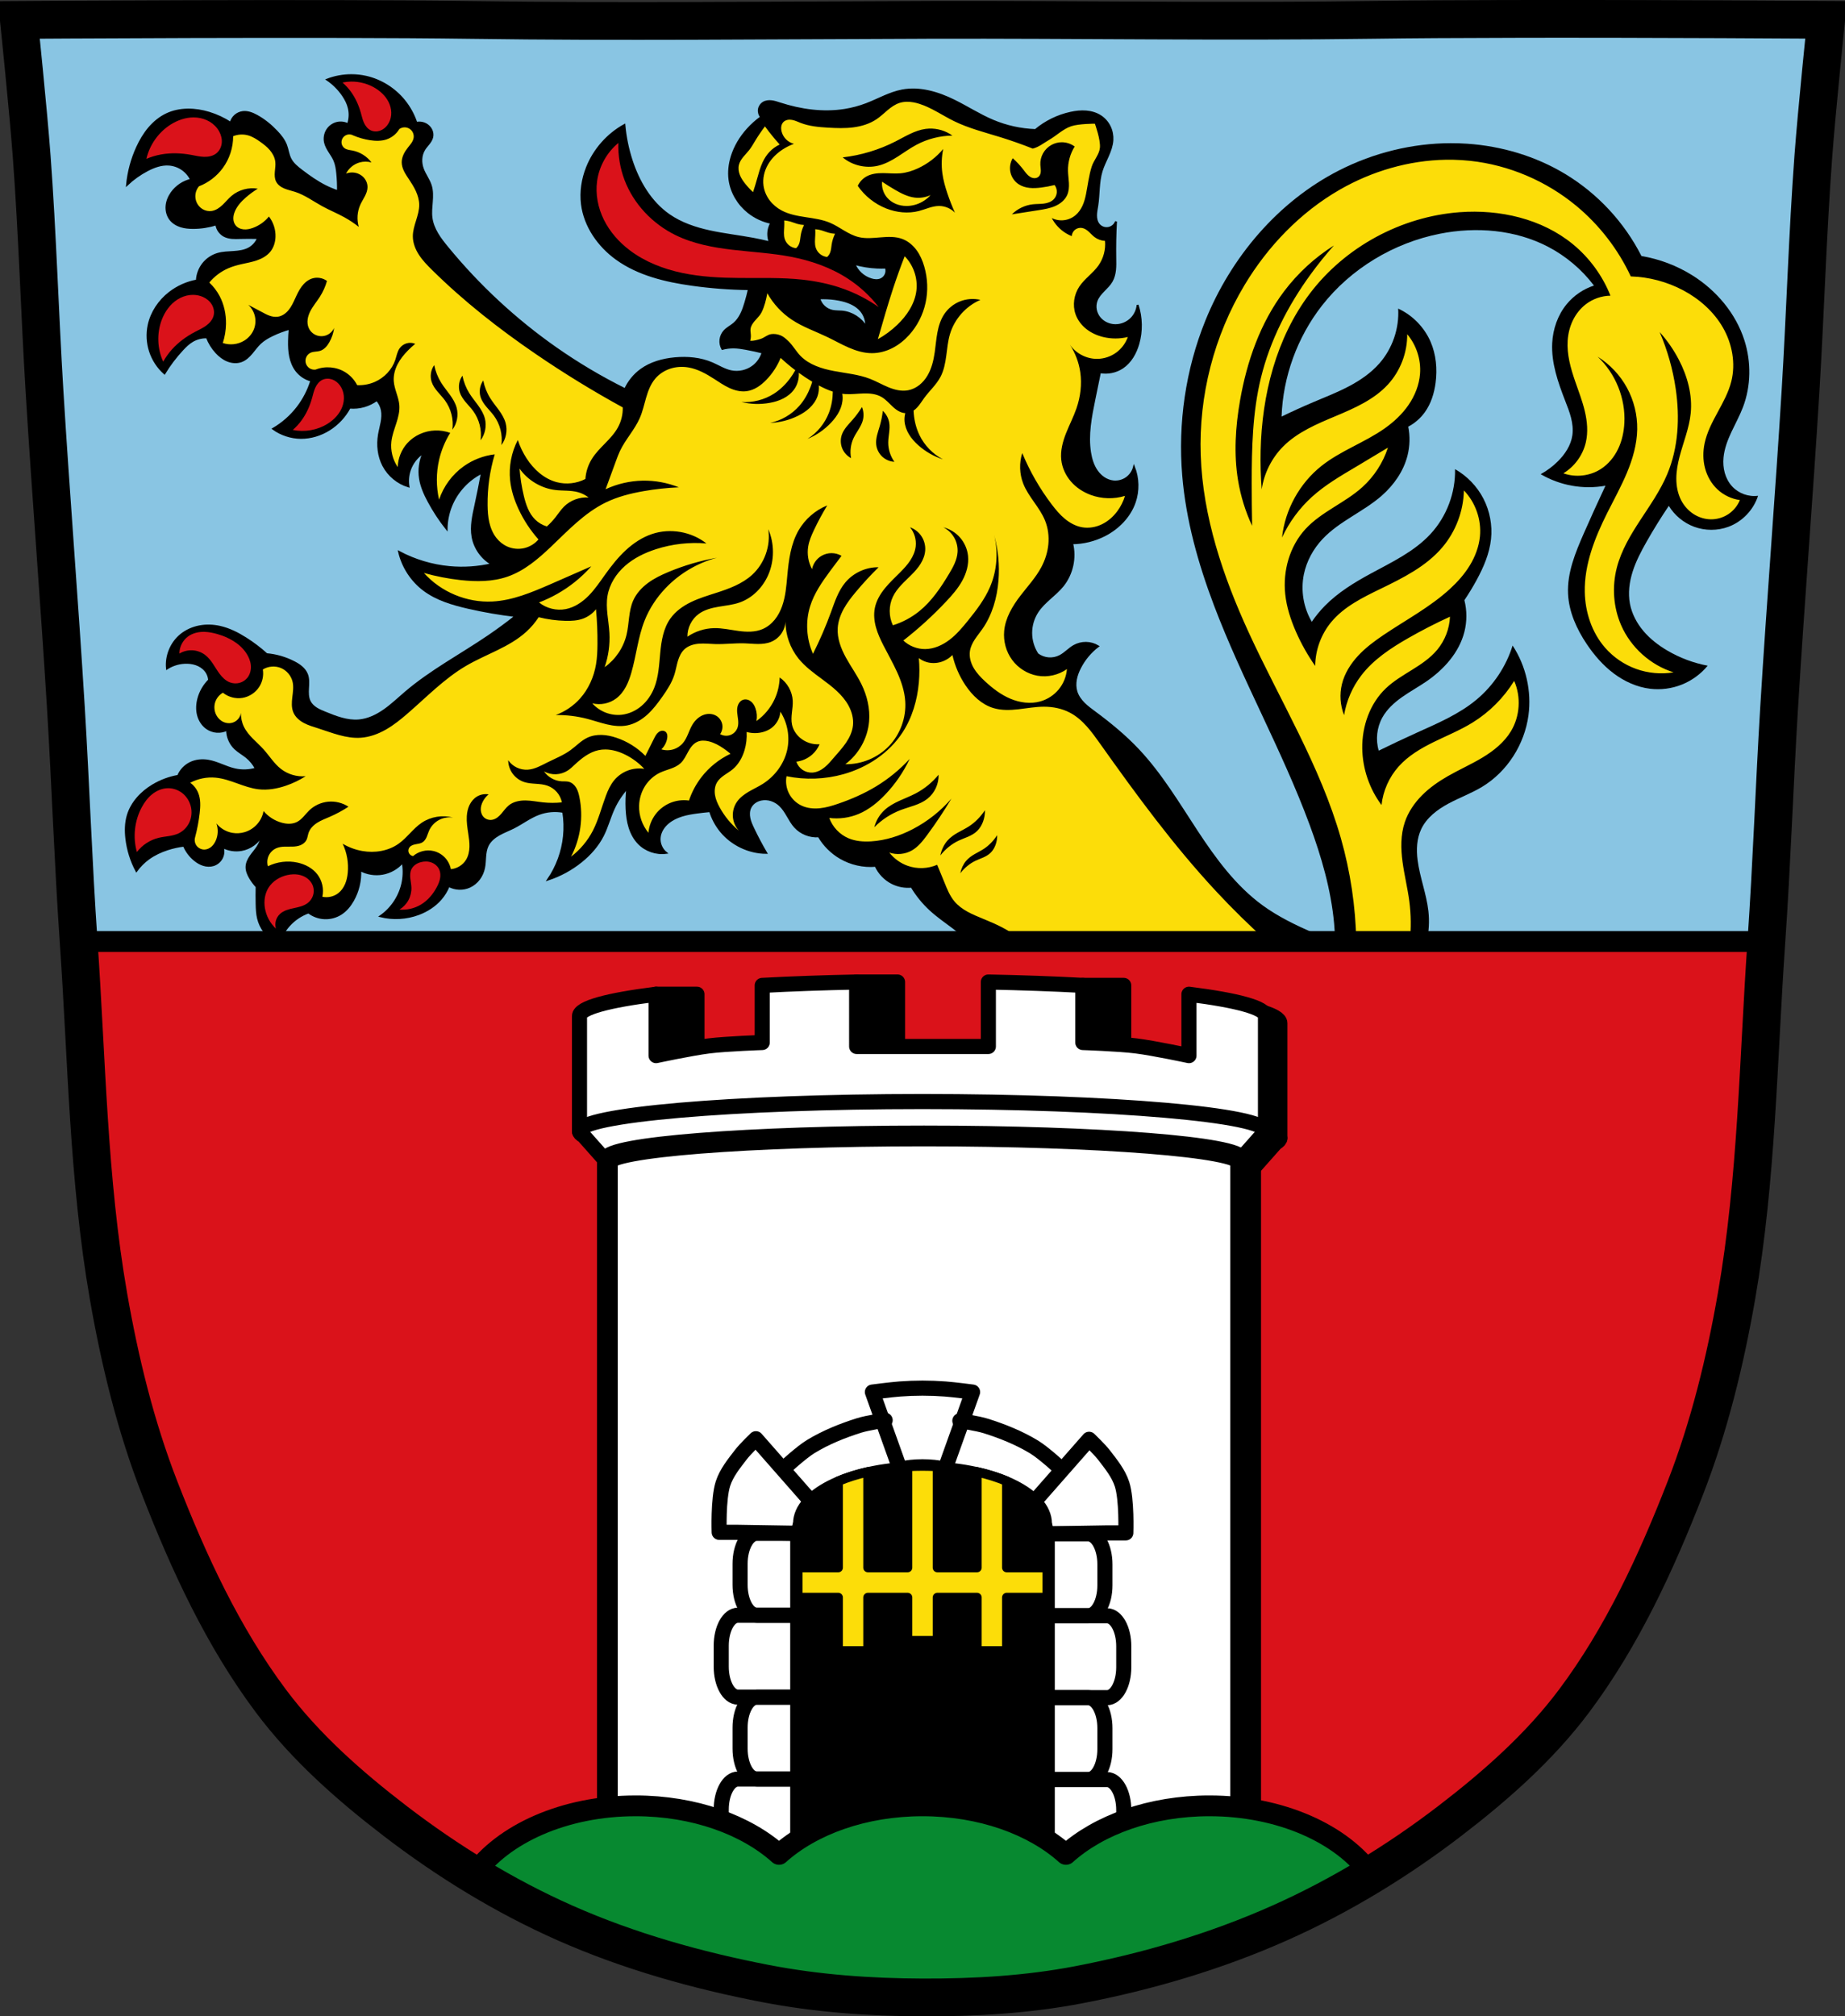 <?xml version="1.0" encoding="UTF-8" standalone="no"?>
<svg
   xmlns:dc="http://purl.org/dc/elements/1.1/"
   xmlns:cc="http://creativecommons.org/ns#"
   xmlns:rdf="http://www.w3.org/1999/02/22-rdf-syntax-ns#"
   xmlns:svg="http://www.w3.org/2000/svg"
   xmlns="http://www.w3.org/2000/svg"
   xmlns:xlink="http://www.w3.org/1999/xlink"
   xmlns:sodipodi="http://sodipodi.sourceforge.net/DTD/sodipodi-0.dtd"
   xmlns:inkscape="http://www.inkscape.org/namespaces/inkscape"
   viewBox="0 0 977.12 1067.6"
   version="1.1"
   id="svg2973"
   sodipodi:docname="DEU_Neuhaus_an_der_Pegnitz_COA.svg"
   inkscape:version="0.92.5 (2060ec1f9f, 2020-04-08)">
  <rect x="0" y="0" width="977.12" height="1067.6" fill="#333333" stroke="none"/>
  <defs
     id="defs2977">
    <inkscape:path-effect
       effect="spiro"
       id="path-effect1497"
       is_visible="true" />
    <inkscape:path-effect
       effect="spiro"
       id="path-effect1493"
       is_visible="true" />
    <inkscape:path-effect
       effect="spiro"
       id="path-effect1434"
       is_visible="true" />
    <inkscape:path-effect
       effect="spiro"
       id="path-effect1430"
       is_visible="true" />
    <inkscape:path-effect
       effect="spiro"
       id="path-effect1425"
       is_visible="true" />
    <inkscape:path-effect
       effect="spiro"
       id="path-effect1420"
       is_visible="true" />
    <inkscape:path-effect
       effect="spiro"
       id="path-effect1415"
       is_visible="true" />
    <inkscape:path-effect
       effect="spiro"
       id="path-effect1410"
       is_visible="true" />
    <inkscape:path-effect
       effect="spiro"
       id="path-effect1386"
       is_visible="true" />
    <inkscape:path-effect
       effect="spiro"
       id="path-effect1336"
       is_visible="true" />
    <inkscape:path-effect
       effect="spiro"
       id="path-effect1332"
       is_visible="true" />
    <inkscape:path-effect
       effect="spiro"
       id="path-effect1239"
       is_visible="true" />
    <inkscape:path-effect
       effect="spiro"
       id="path-effect1235"
       is_visible="true" />
    <inkscape:path-effect
       effect="spiro"
       id="path-effect1195"
       is_visible="true" />
    <inkscape:path-effect
       effect="spiro"
       id="path-effect1190"
       is_visible="true" />
    <inkscape:path-effect
       effect="spiro"
       id="path-effect1185"
       is_visible="true" />
    <inkscape:path-effect
       effect="spiro"
       id="path-effect1181"
       is_visible="true" />
    <inkscape:path-effect
       effect="spiro"
       id="path-effect1114"
       is_visible="true" />
    <inkscape:path-effect
       effect="spiro"
       id="path-effect1109"
       is_visible="true" />
    <inkscape:path-effect
       effect="spiro"
       id="path-effect1105"
       is_visible="true" />
    <inkscape:path-effect
       effect="spiro"
       id="path-effect1065"
       is_visible="true" />
    <inkscape:path-effect
       effect="spiro"
       id="path-effect1060"
       is_visible="true" />
    <inkscape:path-effect
       effect="spiro"
       id="path-effect1056"
       is_visible="true" />
    <inkscape:path-effect
       effect="spiro"
       id="path-effect1052"
       is_visible="true" />
    <inkscape:path-effect
       effect="spiro"
       id="path-effect1048"
       is_visible="true" />
    <inkscape:path-effect
       effect="spiro"
       id="path-effect905"
       is_visible="true" />
    <inkscape:path-effect
       effect="spiro"
       id="path-effect4716"
       is_visible="true" />
    <inkscape:path-effect
       effect="spiro"
       id="path-effect4711"
       is_visible="true" />
    <inkscape:path-effect
       effect="spiro"
       id="path-effect4707"
       is_visible="true" />
    <inkscape:path-effect
       effect="spiro"
       id="path-effect4620"
       is_visible="true" />
    <inkscape:path-effect
       effect="spiro"
       id="path-effect4616"
       is_visible="true" />
    <inkscape:path-effect
       effect="spiro"
       id="path-effect4612"
       is_visible="true" />
    <inkscape:path-effect
       effect="spiro"
       id="path-effect4612-4"
       is_visible="true" />
    <inkscape:path-effect
       effect="spiro"
       id="path-effect905-3"
       is_visible="true" />
    <inkscape:path-effect
       effect="spiro"
       id="path-effect905-3-1"
       is_visible="true" />
    <inkscape:path-effect
       effect="spiro"
       id="path-effect905-3-1-7"
       is_visible="true" />
    <inkscape:path-effect
       effect="spiro"
       id="path-effect1114-1"
       is_visible="true" />
    <inkscape:path-effect
       effect="spiro"
       id="path-effect1114-7"
       is_visible="true" />
    <inkscape:path-effect
       effect="spiro"
       id="path-effect1239-0"
       is_visible="true" />
    <inkscape:path-effect
       effect="spiro"
       id="path-effect1239-0-5"
       is_visible="true" />
    <inkscape:path-effect
       effect="spiro"
       id="path-effect1336-6"
       is_visible="true" />
    <inkscape:path-effect
       effect="spiro"
       id="path-effect1336-6-5"
       is_visible="true" />
    <inkscape:path-effect
       effect="spiro"
       id="path-effect1336-6-8"
       is_visible="true" />
    <inkscape:path-effect
       effect="spiro"
       id="path-effect1386-0"
       is_visible="true" />
    <inkscape:path-effect
       effect="spiro"
       id="path-effect1497-0"
       is_visible="true" />
  </defs>
  <sodipodi:namedview
     pagecolor="#ffffff"
     bordercolor="#666666"
     borderopacity="1"
     objecttolerance="10"
     gridtolerance="10"
     guidetolerance="10"
     inkscape:pageopacity="0"
     inkscape:pageshadow="2"
     inkscape:window-width="1920"
     inkscape:window-height="1046"
     id="namedview2975"
     showgrid="false"
     inkscape:zoom="0.74278611"
     inkscape:cx="488.56686"
     inkscape:cy="533.80916"
     inkscape:window-x="-11"
     inkscape:window-y="-11"
     inkscape:window-maximized="1"
     inkscape:current-layer="svg2973"
     inkscape:snap-global="false" />
  <path
     d="m521.89 10.478c-9.775-.014-19.55.005-29.344.031 19.587-.054 39.13-.015 58.656.063-9.764-.039-19.538-.08-29.31-.094m445.22.031c0 0-1.247 12.03-2.719 27.09 1.472-15.06 2.719-27.09 2.719-27.09m-957.09.031c0 0 1.248 12.05 2.719 27.09-1.472-15.06-2.719-27.09-2.719-27.09m10.375 134.47c.747 15.542 1.44 31.09 2.281 46.625-.841-15.539-1.534-31.08-2.281-46.625m927.5 145.72c-1.977 27.863-3.954 55.711-5.656 83.59 1.702-27.883 3.681-55.733 5.656-83.59m-5.656 83.59c-.632 10.346-1.189 20.68-1.719 31.03.53-10.349 1.087-20.688 1.719-31.03m-913-83.53c1.976 27.872 3.954 55.742 5.656 83.62-1.702-27.883-3.679-55.754-5.656-83.62m5.656 83.62c.632 10.343 1.189 20.682 1.719 31.03-.53-10.343-1.088-20.693-1.719-31.03m903.31 77.59c-.796 15.505-1.675 31.01-2.75 46.5 1.075-15.491 1.954-30.992 2.75-46.5m-2.75 46.5h-893.78c.004.062-.004.125 0 .188 4.346 62.59 5.02 125.75 15.781 187.56 6.02 34.562 14.407 68.992 27.12 101.69 15.355 39.473 33.478 78.71 58.844 112.62 18.288 24.456 41.64 45.05 65.875 63.62 27.747 21.272 57.967 39.816 89.94 53.969 33.818 14.97 69.927 25.08 106.25 32.09 27.334 5.278 55.35 7.249 83.19 7.344 27.662.094 55.55-1.529 82.72-6.75 36.46-7.01 72.52-17.63 106.44-32.75 31.934-14.235 62.25-32.697 90-53.969 24.24-18.58 47.587-39.17 65.875-63.62 25.365-33.919 43.489-73.15 58.844-112.62 12.718-32.695 21.11-67.16 27.12-101.72 10.762-61.814 11.436-124.97 15.781-187.56.002-.031-.002-.063 0-.094m-893.78 0c-1.071-15.457-1.954-30.934-2.75-46.41.794 15.477 1.678 30.946 2.75 46.41"
     fill="#da121a"
     id="path2907" />
  <g
     id="g4608"
     style="stroke:#000000;stroke-width:8;stroke-linecap:round;stroke-linejoin:round;stroke-miterlimit:4;stroke-dasharray:none;stroke-opacity:1"
     transform="translate(24.234,-11.713)">
    <path
       d="m 437.049,535.376 c -17.731,0.349 -34.518,0.951 -50,1.781 v 30.25 c 0,0 -18.822,0.633 -28.16,1.781 -9.44,1.162 -28.06,5.156 -28.06,5.156 v -32.5 c -25.355,3.164 -40.563,7.197 -40.563,11.594 v 60.938 h 363.31 v -60.938 c 0,-4.395 -15.196,-8.43 -40.531,-11.594 v 32.5 c 0,0 -18.644,-3.994 -28.09,-5.156 -9.324,-1.147 -28.12,-1.781 -28.12,-1.781 v -30.25 c -15.49,-0.831 -32.29,-1.432 -50.03,-1.781 v 34.12 h -69.75 z"
       id="path2909-1"
       inkscape:connector-curvature="0"
       style="fill:#000000;stroke:#000000;stroke-width:8;stroke-linecap:round;stroke-linejoin:round;stroke-miterlimit:4;stroke-dasharray:none;stroke-opacity:1" />
    <path
       d="m 471.929,598.656 c -100.32,0 -181.66,7.04 -181.66,15.719 0,0.83 0.756,1.642 2.188,2.438 l 11.781,13.281 h 167.69 167.69 l 11.781,-13.281 c 1.431,-0.795 2.188,-1.608 2.188,-2.438 0,-8.682 -81.34,-15.719 -181.66,-15.719 z"
       id="path2911-0"
       inkscape:connector-curvature="0"
       style="fill:#000000;stroke:#000000;stroke-width:8;stroke-linecap:round;stroke-linejoin:round;stroke-miterlimit:4;stroke-dasharray:none;stroke-opacity:1" />
    <path
       d="m 471.929,616.876 c -92.6,0 -167.69,5.918 -167.69,13.219 v 372.03 h 335.37 V 630.095 c 0,-7.301 -75.08,-13.219 -167.69,-13.219 z"
       id="path2913-6"
       inkscape:connector-curvature="0"
       style="fill:#000000;stroke:#000000;stroke-width:8;stroke-linecap:round;stroke-linejoin:round;stroke-miterlimit:4;stroke-dasharray:none;stroke-opacity:1" />
  </g>
  <path
     style="opacity:1;fill:#000000;fill-opacity:1;fill-rule:evenodd;stroke:#000000;stroke-width:8;stroke-linecap:round;stroke-linejoin:round;stroke-miterlimit:4;stroke-dasharray:none;stroke-opacity:1;paint-order:fill markers stroke"
     d="M 453.68 519.949 L 453.68 552.797 L 475.338 552.797 L 475.338 519.949 L 453.68 519.949 z M 573.467 521.73 L 573.467 554.578 L 595.123 554.578 L 595.123 521.73 L 573.467 521.73 z M 347.461 526.418 L 347.461 559.264 L 369.117 559.264 L 369.117 526.418 L 347.461 526.418 z "
     id="rect4545" />
  <path
     style="fill:#ffffff;stroke:#000000;stroke-width:8;stroke-linecap:round;stroke-linejoin:round;stroke-miterlimit:4;stroke-dasharray:none"
     inkscape:connector-curvature="0"
     id="path2909"
     d="m 453.68,519.95 c -17.731,0.349 -34.518,0.951 -50,1.781 v 30.25 c 0,0 -18.822,0.633 -28.16,1.781 -9.44,1.162 -28.06,5.156 -28.06,5.156 v -32.5 c -25.355,3.164 -40.563,7.197 -40.563,11.594 v 60.938 h 363.31 v -60.938 c 0,-4.395 -15.196,-8.43 -40.531,-11.594 v 32.5 c 0,0 -18.644,-3.994 -28.09,-5.156 -9.324,-1.147 -28.12,-1.781 -28.12,-1.781 v -30.25 c -15.49,-0.831 -32.29,-1.432 -50.03,-1.781 v 34.12 h -69.75 z" />
  <path
     style="fill:#ffffff;stroke:#000000;stroke-width:8;stroke-linejoin:round;stroke-miterlimit:4;stroke-dasharray:none"
     inkscape:connector-curvature="0"
     id="path2911"
     d="m 488.56,583.23 c -100.32,0 -181.66,7.04 -181.66,15.719 0,0.83 0.756,1.642 2.188,2.438 l 11.781,13.281 h 167.69 167.69 l 11.781,-13.281 c 1.431,-0.795 2.188,-1.608 2.188,-2.438 0,-8.682 -81.34,-15.719 -181.66,-15.719 z" />
  <path
     style="fill:#ffffff;stroke:#000000;stroke-width:11;stroke-linecap:round;stroke-linejoin:round;stroke-miterlimit:4;stroke-dasharray:none"
     inkscape:connector-curvature="0"
     id="path2913"
     d="m 489.36,601.45 c -92.6,0 -167.69,5.918 -167.69,13.219 v 372.03 h 335.37 v -372.03 c 0,-7.301 -75.08,-13.219 -167.69,-13.219 z" />
  <path
     d="m 488.56,776.23 c -36.486,0 -66.07,13.658 -66.07,30.5 v 178.59 c 22.05,0.916 44.17,1.339 66.22,1.38 21.93,0.04 43.973,-0.277 65.913,-1.086 v -178.89 c 0,-16.842 -29.582,-30.5 -66.07,-30.5 z"
     id="path2917"
     inkscape:connector-curvature="0"
     style="stroke:#000000;stroke-width:5;stroke-linecap:round;stroke-linejoin:round" />
  <path
     d="m 554.626,855.498 v 43.368 h 31.673 c 4.915,0 8.854,-7.199 8.854,-16.116 v -11.125 c 0,-8.922 -3.941,-16.116 -8.854,-16.116 h -31.673 z"
     id="0"
     inkscape:connector-curvature="0"
     style="fill:none;stroke:#000000;stroke-width:8;stroke-linecap:round;stroke-linejoin:round;stroke-miterlimit:4;stroke-dasharray:none" />
  <path
     d="m 554.626,812.136 v 43.368 h 21.687 c 4.915,0 8.854,-7.199 8.854,-16.116 v -11.125 c 0,-8.922 -3.941,-16.116 -8.854,-16.116 h -21.687 z"
     id="1"
     inkscape:connector-curvature="0"
     style="fill:none;stroke:#000000;stroke-width:8;stroke-linecap:round;stroke-linejoin:round;stroke-miterlimit:4;stroke-dasharray:none" />
  <path
     d="m 554.626,942.237 v 43.368 h 31.673 c 4.915,0 8.854,-7.199 8.854,-16.116 v -11.125 c 0,-8.922 -3.941,-16.116 -8.854,-16.116 h -31.673 z"
     id="2"
     inkscape:connector-curvature="0"
     style="fill:none;stroke:#000000;stroke-width:8;stroke-linecap:round;stroke-linejoin:round;stroke-miterlimit:4;stroke-dasharray:none" />
  <path
     d="m 554.626,898.875 v 43.368 h 21.687 c 4.915,0 8.854,-7.199 8.854,-16.116 v -11.125 c 0,-8.922 -3.941,-16.116 -8.854,-16.116 h -21.687 z"
     id="3"
     inkscape:connector-curvature="0"
     style="fill:none;stroke:#000000;stroke-width:8;stroke-linecap:round;stroke-linejoin:round;stroke-miterlimit:4;stroke-dasharray:none" />
  <path
     style="fill:none;stroke:#000000;stroke-width:8;stroke-miterlimit:4;stroke-dasharray:none;stroke-linecap:round"
     d="m 415.56,777.086 c 0,0 8.782,-8.13 13.863,-11.215 7.951,-4.827 16.707,-8.36 25.581,-11.148 4.468,-1.403 13.777,-2.76 13.777,-2.76"
     id="path2927"
     inkscape:connector-curvature="0" />
  <path
     style="fill:none;stroke:#000000;stroke-width:8;stroke-linejoin:round;stroke-miterlimit:4;stroke-dasharray:none;stroke-linecap:round"
     inkscape:connector-curvature="0"
     id="path2929"
     d="m 400.33,761.756 c 0,0 -5.607,5.363 -7.979,8.457 -3.628,4.73 -7.582,9.535 -9.452,15.3 -2.647,8.16 -2.01,25.798 -2.01,25.798 l 10.07,0.011 31.534,0.52 0.284,-0.027 c 0.878,-5.89 3.753,-11.234 8.01,-15.409 l -30.447,-34.65 z" />
  <path
     style="fill:none;stroke:#000000;stroke-width:8;stroke-linejoin:round;stroke-miterlimit:4;stroke-dasharray:none;stroke-linecap:round"
     inkscape:connector-curvature="0"
     id="path2931"
     d="m 476.49,735.426 c -4.851,0.364 -14.469,1.628 -14.469,1.628 l 14.594,40.788 c 3.76,-0.802 7.765,-1.245 11.938,-1.245 4.172,0 8.178,0.443 11.938,1.245 l 14.594,-40.788 c 0,0 -9.618,-1.263 -14.469,-1.628 -4.01,-0.301 -8.04,-0.46 -12.06,-0.46 -4.03,0 -8.06,0.159 -12.07,0.46 z" />
  <use
     style="stroke:#000000;stroke-width:0.927"
     xlink:href="#0"
     width="977.12"
     height="1067.6"
     id="use2937"
     x="0"
     y="0"
     transform="matrix(-1,0,0,1,977.12,-0.29)" />
  <use
     style="stroke:#000000;stroke-width:0.927"
     xlink:href="#1"
     width="977.12"
     height="1067.6"
     id="use2939"
     x="0"
     y="0"
     transform="matrix(-1,0,0,1,977.12,-0.29)" />
  <use
     style="stroke:#000000;stroke-width:0.927"
     xlink:href="#2"
     width="977.12"
     height="1067.6"
     id="use2941"
     x="0"
     y="0"
     transform="matrix(-1,0,0,1,977.12,-0.29)" />
  <use
     style="stroke:#000000;stroke-width:0.927"
     xlink:href="#3"
     width="977.12"
     height="1067.6"
     id="use2943"
     x="0"
     y="0"
     transform="matrix(-1,0,0,1,977.12,-0.29)" />
  <path
     style="fill:none;stroke:#000000;stroke-width:8;stroke-linejoin:round;stroke-miterlimit:4;stroke-dasharray:none;stroke-linecap:round"
     inkscape:connector-curvature="0"
     id="path2947"
     d="m 576.79,762.056 c 0,0 5.607,5.363 7.979,8.457 3.628,4.73 7.582,9.535 9.452,15.3 2.647,8.16 2.01,25.798 2.01,25.798 l -10.07,0.011 -31.534,0.52 -0.284,-0.027 c -0.878,-5.89 -3.753,-11.234 -8.01,-15.409 l 30.447,-34.65 z" />
  <path
     style="fill:none;stroke:#000000;stroke-width:8;stroke-miterlimit:4;stroke-dasharray:none;stroke-linecap:round"
     inkscape:connector-curvature="0"
     id="path2949"
     d="m 561.56,777.376 c 0,0 -8.782,-8.131 -13.863,-11.215 -7.951,-4.827 -16.707,-8.36 -25.581,-11.148 -4.468,-1.403 -13.777,-2.76 -13.777,-2.76" />
  <path
     d="m 336.57,956.136 c -37.765,0 -70.37,14.922 -85.75,36.563 15.6,9.52 31.753,18.1 48.41,25.469 33.818,14.97 69.927,25.08 106.25,32.09 27.334,5.278 55.35,7.249 83.19,7.344 27.662,0.094 55.55,-1.529 82.72,-6.75 36.46,-7.01 72.52,-17.63 106.44,-32.75 16.621,-7.409 32.801,-15.97 48.41,-25.469 -15.404,-21.602 -47.995,-36.5 -85.72,-36.5 -31.05,0 -58.62,10.1 -76,25.719 -17.377,-15.608 -44.929,-25.719 -75.969,-25.719 -31.04,0 -58.59,10.111 -75.969,25.719 -17.376,-15.616 -44.951,-25.719 -76,-25.719 z"
     id="path2953"
     inkscape:connector-curvature="0"
     style="fill:#078930;stroke:#000000;stroke-width:11;stroke-miterlimit:4;stroke-dasharray:none;stroke-linejoin:round;stroke-linecap:round" />
  <path
     d="m488.56 776.22c-2.678 0-5.311.076-7.906.219v53.56h-20.969v-50.719c-5.782 1.299-11.09 2.984-15.781 4.969v45.75h-21.406v15.813h21.406v28.28h15.781v-28.28h20.969v22.875h15.813v-22.875h20.938v28.28h15.781v-28.28h21.438v-15.813h-21.438v-45.75c-4.687-1.985-10-3.67-15.781-4.969v50.719h-20.938v-53.56c-2.595-.143-5.228-.219-7.906-.219z"
     fill="#fcdd09"
     stroke="#000"
     stroke-linejoin="round"
     stroke-linecap="round"
     stroke-width="5"
     id="path2971" />
  <path
     d="m798.39 10.01c-26.17.053-51.04.219-70.813.5-79.11 1.122-156.68-.214-235.03 0-2.653.007-5.316.024-7.969.031-78.35.214-155.93 1.122-235.03 0-79.11-1.122-239.53 0-239.53 0 0 0 4.992 48.17 6.781 72.31 3.067 41.38 4.253 82.9 6.781 124.31 3.405 55.766 7.908 111.48 11.313 167.25 2.525 41.35 3.916 82.76 6.781 124.09h893.78c2.869-41.36 4.255-82.8 6.781-124.19 3.405-55.766 7.908-111.45 11.313-167.22 2.529-41.41 3.714-82.903 6.781-124.28 1.79-24.14 6.781-72.31 6.781-72.31 0 0-90.22-.658-168.72-.5z"
     fill="#0f47af"
     stroke="#000"
     stroke-linejoin="round"
     stroke-linecap="round"
     stroke-width="5"
     id="path2859"
     style="fill:#89c5e3;fill-opacity:1;stroke-width:11;stroke-miterlimit:4;stroke-dasharray:none;stroke:none" />
  <path
     style="fill:#000000;stroke:none;stroke-width:1.3;stroke-linecap:butt;stroke-linejoin:miter;stroke-miterlimit:4;stroke-dasharray:none;stroke-opacity:1"
     d="M 768.314 75.807 C 747.867 75.855 727.453 80.918 709.219 90.201 C 676.85 106.68 651.919 136.192 638.316 169.871 C 627.878 195.716 623.803 224.053 626.117 251.83 C 628.078 275.371 634.532 298.351 642.891 320.445 C 657.855 360.001 678.929 397.043 693.59 436.713 C 699.826 453.586 704.909 471.024 706.551 488.938 C 706.842 492.118 707.013 495.309 707.086 498.502 L 755.613 498.502 C 756.76 493.244 757.08 487.806 756.488 482.457 C 755.474 473.284 751.928 464.546 750.77 455.391 C 750.069 449.859 750.295 444.042 752.676 439 C 755.537 432.939 761.186 428.65 767.09 425.477 C 772.994 422.303 779.353 419.993 785.078 416.508 C 798.305 408.456 807.398 394.114 809.475 378.77 C 811.207 365.974 808.17 352.589 801.088 341.793 C 797.64 352.881 790.938 362.935 782.029 370.383 C 772.747 378.143 761.414 382.936 750.389 387.918 C 743.603 390.984 736.867 394.163 730.186 397.449 C 728.462 391.663 729.165 385.195 732.092 379.914 C 734.548 375.482 738.417 371.988 742.557 369.066 C 746.696 366.144 751.161 363.714 755.344 360.854 C 764.673 354.473 772.773 345.507 775.549 334.551 C 776.936 329.075 776.936 323.253 775.549 317.777 C 777.877 314.325 780.04 310.762 782.029 307.104 C 785.72 300.316 788.848 293.06 789.652 285.375 C 790.416 278.077 789.005 270.566 785.643 264.043 C 782.28 257.52 776.979 252.01 770.592 248.398 C 770.888 260.927 766.137 273.504 757.631 282.707 C 749 292.045 737.169 297.61 725.992 303.674 C 717.221 308.433 708.584 313.702 701.596 320.826 C 699.063 323.408 696.764 326.219 694.734 329.213 C 690.314 321.723 688.788 312.573 690.541 304.055 C 691.98 297.062 695.557 290.572 700.451 285.375 C 709.323 275.955 721.969 271.02 731.711 262.504 C 738.179 256.85 743.344 249.489 745.434 241.156 C 746.68 236.184 746.811 230.936 745.814 225.908 C 749.269 224.082 752.294 221.451 754.582 218.283 C 757.864 213.74 759.571 208.211 760.301 202.654 C 761.263 195.33 760.574 187.701 757.631 180.926 C 754.3 173.257 748.072 166.89 740.479 163.391 C 741.109 173.841 737.466 184.487 730.566 192.361 C 726.058 197.507 720.301 201.429 714.244 204.611 C 708.188 207.793 701.797 210.281 695.496 212.947 C 689.84 215.341 684.245 217.882 678.723 220.57 C 679.468 199.416 687.054 178.557 700.07 161.865 C 715.403 142.204 738.128 128.581 762.588 123.746 C 781.783 119.952 802.405 121.587 819.768 130.607 C 829.287 135.553 837.687 142.642 844.164 151.193 C 838.526 153.032 833.436 156.514 829.68 161.104 C 824.966 166.862 822.427 174.257 822.055 181.689 C 821.53 192.177 825.113 202.398 828.916 212.186 C 830.058 215.124 831.228 218.061 832.01 221.115 C 832.791 224.169 833.178 227.362 832.729 230.482 C 831.97 235.753 828.874 240.444 825.104 244.205 C 822.396 246.906 819.306 249.223 815.955 251.066 C 821.055 254.049 826.685 256.124 832.5 257.166 C 838.359 258.216 844.405 258.216 850.264 257.166 C 846.347 265.504 842.535 273.893 838.828 282.326 C 834.347 292.522 829.935 303.22 830.441 314.346 C 830.878 323.945 834.99 333.057 840.352 341.031 C 844.289 346.887 848.969 352.305 854.609 356.545 C 860.25 360.785 866.893 363.818 873.898 364.666 C 879.567 365.352 885.405 364.587 890.707 362.467 C 896.009 360.346 900.763 356.873 904.395 352.467 C 896.89 351.05 889.633 348.328 883.047 344.461 C 878.344 341.7 873.954 338.331 870.424 334.174 C 866.894 330.017 864.244 325.041 863.225 319.684 C 862.144 314.006 862.921 308.092 864.678 302.586 C 866.435 297.08 869.144 291.929 871.992 286.9 C 875.678 280.394 879.62 274.034 883.809 267.84 C 886.867 272.881 891.667 276.844 897.195 278.895 C 903.023 281.057 909.626 281.069 915.449 278.895 C 922.768 276.162 928.697 269.945 931.078 262.504 C 926.068 263.18 920.778 261.268 917.355 257.547 C 915.506 255.536 914.197 253.052 913.455 250.422 C 912.713 247.792 912.53 245.02 912.781 242.299 C 913.223 237.528 914.975 232.978 917.006 228.639 C 919.036 224.3 921.364 220.091 923.072 215.615 C 927.367 204.36 927.504 191.639 923.836 180.164 C 919.285 165.925 909.044 153.813 896.389 145.855 C 888.164 140.684 878.907 137.163 869.324 135.562 C 860.255 117.693 846.08 102.449 828.916 92.105 C 813.279 82.682 795.286 77.345 777.072 76.096 C 774.156 75.896 771.235 75.8 768.314 75.807 z "
     id="path4610-6" />
  <path
     style="fill:#000000;stroke:#000000;stroke-width:1px;stroke-linecap:butt;stroke-linejoin:miter;stroke-opacity:1"
     d="M 186.047 39.791 C 181.684 39.796 177.322 40.595 173.252 42.168 C 176.547 44.396 179.411 47.26 181.639 50.555 C 182.983 52.543 184.104 54.708 184.688 57.035 C 185.409 59.913 185.275 62.999 184.307 65.803 C 182.569 64.889 180.504 64.614 178.588 65.041 C 176.393 65.53 174.422 66.94 173.23 68.848 C 172.039 70.755 171.636 73.135 172.107 75.334 C 172.484 77.092 173.381 78.693 174.342 80.213 C 175.303 81.733 176.345 83.214 177.062 84.863 C 178.002 87.02 178.352 89.384 178.588 91.725 C 178.907 94.89 179.034 98.075 178.969 101.256 C 176.749 100.522 174.581 99.628 172.488 98.586 C 167.937 96.32 163.767 93.365 159.723 90.283 C 157.434 88.54 155.109 86.669 153.811 84.102 C 152.666 81.839 152.42 79.23 151.523 76.857 C 150.482 74.103 148.593 71.752 146.566 69.615 C 143.44 66.318 139.89 63.393 135.895 61.229 C 134.779 60.624 133.626 60.079 132.41 59.717 C 131.195 59.354 129.91 59.177 128.65 59.322 C 127.127 59.498 125.663 60.15 124.514 61.164 C 123.364 62.179 122.533 63.551 122.17 65.041 C 118.632 62.74 114.77 60.939 110.734 59.705 C 103.394 57.461 95.183 57.187 88.244 60.467 C 84.631 62.175 81.483 64.786 78.9 67.836 C 76.317 70.886 74.282 74.37 72.613 78.002 C 69.744 84.249 67.932 90.981 67.277 97.824 C 70.469 94.816 74.07 92.244 77.951 90.201 C 81.487 88.34 85.399 86.893 89.387 87.15 C 91.876 87.311 94.32 88.148 96.385 89.547 C 98.45 90.946 100.133 92.904 101.205 95.156 C 97.098 96.103 93.365 98.591 90.912 102.018 C 89.444 104.069 88.418 106.473 88.201 108.986 C 87.984 111.5 88.616 114.119 90.15 116.121 C 91.52 117.909 93.534 119.132 95.678 119.822 C 97.821 120.512 100.096 120.701 102.348 120.697 C 106.479 120.69 110.61 120.044 114.547 118.791 C 114.853 121.338 116.472 123.691 118.74 124.889 C 120.002 125.555 121.424 125.873 122.846 126 C 124.268 126.127 125.698 126.072 127.125 126.033 C 130.301 125.948 133.48 125.948 136.656 126.033 C 135.783 128.255 134.144 130.166 132.082 131.369 C 129.609 132.812 126.673 133.209 123.816 133.4 C 120.96 133.592 118.056 133.615 115.309 134.42 C 112.249 135.316 109.484 137.188 107.518 139.697 C 105.551 142.206 104.393 145.339 104.254 148.523 C 99 149.483 93.985 151.726 89.768 155.004 C 84.285 159.265 80.153 165.365 78.713 172.158 C 77.74 176.75 78.002 181.599 79.467 186.059 C 80.931 190.518 83.594 194.578 87.1 197.699 C 89.844 193.2 93.041 188.978 96.629 185.119 C 98.23 183.397 99.934 181.728 101.967 180.545 C 104.261 179.21 106.937 178.54 109.59 178.639 C 110.709 181.592 112.403 184.326 114.547 186.645 C 116.242 188.477 118.25 190.069 120.572 190.986 C 122.894 191.903 125.553 192.101 127.889 191.219 C 130.056 190.401 131.793 188.737 133.289 186.969 C 134.785 185.2 136.113 183.278 137.799 181.689 C 139.679 179.918 141.951 178.616 144.279 177.496 C 147.218 176.082 150.286 174.932 153.43 174.064 C 153.213 176.218 153.084 178.381 153.047 180.545 C 153 183.277 153.1 186.028 153.648 188.705 C 154.197 191.382 155.21 193.995 156.859 196.174 C 158.832 198.779 161.702 200.693 164.865 201.512 C 163.316 206.594 160.849 211.395 157.621 215.615 C 154.098 220.221 149.67 224.129 144.662 227.051 C 148.894 230.092 154.074 231.792 159.285 231.848 C 164.604 231.904 169.891 230.265 174.395 227.434 C 178.917 224.59 182.677 220.546 185.186 215.83 C 187.759 216.058 190.376 215.808 192.859 215.096 C 195.263 214.407 197.542 213.285 199.555 211.803 C 200.896 213.303 201.827 215.167 202.223 217.141 C 202.654 219.289 202.455 221.517 202.057 223.672 C 201.659 225.826 201.064 227.941 200.697 230.102 C 199.758 235.637 200.388 241.514 202.984 246.492 C 205.727 251.751 210.649 255.83 216.326 257.547 C 215.846 254.622 216.112 251.578 217.09 248.779 C 218.397 245.039 220.991 241.762 224.332 239.631 C 222.376 243.888 221.704 248.725 222.426 253.354 C 223.098 257.665 224.931 261.71 227 265.553 C 229.743 270.648 232.938 275.503 236.531 280.039 C 236.576 276.005 237.355 271.98 238.818 268.221 C 241.823 260.503 247.788 253.982 255.209 250.305 C 254.167 256.042 253.024 261.762 251.779 267.459 C 250.573 272.981 249.265 278.667 250.254 284.232 C 251.325 290.259 255.209 295.723 260.547 298.717 C 253.196 300.423 245.569 300.941 238.055 300.242 C 228.747 299.377 219.618 296.637 211.371 292.236 C 213.224 300.21 217.967 307.478 224.52 312.385 C 231.301 317.463 239.662 319.912 247.918 321.811 C 256.232 323.722 264.651 325.177 273.125 326.164 C 268.434 329.904 263.602 333.465 258.641 336.838 C 244.027 346.772 228.252 355.108 214.803 366.57 C 211.07 369.752 207.521 373.17 203.506 375.986 C 199.491 378.803 194.911 381.025 190.023 381.438 C 183.851 381.959 177.843 379.585 172.107 377.244 C 170.556 376.611 168.995 375.973 167.578 375.078 C 166.161 374.184 164.88 373.011 164.102 371.527 C 163.531 370.441 163.248 369.22 163.135 367.998 C 163.021 366.776 163.073 365.546 163.143 364.32 C 163.28 361.87 163.472 359.327 162.578 357.041 C 161.992 355.543 160.962 354.246 159.75 353.188 C 158.538 352.129 157.147 351.297 155.717 350.561 C 151.22 348.244 146.269 346.811 141.23 346.367 C 137.792 343.265 134.09 340.456 130.176 337.98 C 125.924 335.291 121.364 332.975 116.453 331.881 C 112.918 331.093 109.223 330.957 105.664 331.631 C 102.105 332.304 98.685 333.799 95.867 336.074 C 90.631 340.302 87.738 347.263 88.432 353.957 C 91.636 351.881 95.483 350.813 99.299 350.941 C 101.316 351.009 103.339 351.41 105.158 352.285 C 106.977 353.16 108.584 354.529 109.59 356.279 C 110.257 357.44 110.652 358.754 110.734 360.09 C 107.989 362.803 105.99 366.267 105.016 370.002 C 104.285 372.801 104.13 375.783 104.85 378.584 C 105.57 381.385 107.207 383.992 109.59 385.631 C 111.131 386.691 112.959 387.332 114.824 387.465 C 116.69 387.598 118.588 387.225 120.264 386.395 C 120.241 390.082 121.795 393.753 124.457 396.305 C 126.293 398.065 128.583 399.275 130.557 400.879 C 132.604 402.543 134.302 404.634 135.512 406.979 C 131.937 408.032 128.096 408.164 124.457 407.359 C 119.624 406.291 115.232 403.626 110.354 402.785 C 107.149 402.233 103.751 402.518 100.822 403.93 C 97.924 405.326 95.571 407.818 94.342 410.791 C 89.643 411.616 85.098 413.304 81 415.746 C 74.891 419.387 69.675 424.937 67.658 431.756 C 66.495 435.689 66.43 439.88 66.896 443.955 C 67.582 449.94 69.401 455.792 72.232 461.109 C 74.033 458.626 76.229 456.429 78.713 454.629 C 81.726 452.445 85.141 450.854 88.68 449.701 C 91.513 448.778 94.435 448.13 97.393 447.768 C 98.632 450.728 100.615 453.372 103.109 455.391 C 104.495 456.512 106.052 457.45 107.756 457.973 C 109.46 458.496 111.319 458.587 113.021 458.059 C 114.923 457.468 116.568 456.095 117.486 454.328 C 118.405 452.562 118.585 450.425 117.977 448.529 C 120.996 450.1 124.537 450.645 127.889 450.055 C 132.526 449.238 136.721 446.2 138.943 442.049 C 138.469 444.35 137.559 446.561 136.275 448.529 C 135.187 450.199 133.838 451.685 132.707 453.326 C 131.576 454.967 130.646 456.831 130.557 458.822 C 130.459 460.981 131.358 463.065 132.463 464.922 C 133.439 466.563 134.593 468.099 135.895 469.496 C 135.827 472.545 135.827 475.595 135.895 478.645 C 135.951 481.203 136.058 483.779 136.656 486.268 C 137.87 491.315 141.198 495.8 145.621 498.502 L 148.076 498.502 C 149.167 495.408 150.862 492.528 153.047 490.08 C 155.844 486.945 159.437 484.527 163.395 483.115 C 165.825 484.979 168.838 486.07 171.898 486.195 C 174.958 486.321 178.052 485.48 180.627 483.822 C 183.319 482.089 185.396 479.524 186.975 476.738 C 189.716 471.902 191.055 466.281 190.787 460.729 C 194.365 462.659 198.6 463.342 202.604 462.635 C 206.72 461.907 210.561 459.712 213.277 456.535 C 213.9 459.928 213.9 463.433 213.277 466.826 C 211.933 474.154 207.587 480.885 201.461 485.125 C 208.105 486.783 215.249 486.378 221.664 483.98 C 226.168 482.297 230.342 479.619 233.48 475.977 C 235.238 473.937 236.66 471.608 237.674 469.113 C 241.033 470.937 245.252 471.084 248.729 469.496 C 250.695 468.598 252.414 467.179 253.717 465.453 C 255.019 463.728 255.909 461.7 256.354 459.584 C 256.765 457.621 256.798 455.603 256.951 453.604 C 257.104 451.604 257.39 449.575 258.26 447.768 C 259.494 445.204 261.804 443.307 264.279 441.904 C 266.754 440.501 269.44 439.514 271.982 438.236 C 276.51 435.962 280.578 432.768 285.324 430.994 C 289.437 429.457 293.967 429.057 298.285 429.85 C 298.98 434.128 299.108 438.499 298.666 442.811 C 297.829 450.973 294.917 458.915 290.279 465.684 C 296.635 463.599 302.608 460.353 307.814 456.154 C 312.508 452.369 316.612 447.762 319.334 442.381 C 321.613 437.874 322.883 432.925 324.969 428.326 C 326.796 424.298 329.25 420.555 332.213 417.271 C 331.78 420.937 331.651 424.639 331.83 428.326 C 331.99 431.632 332.402 434.947 333.396 438.104 C 334.391 441.26 335.989 444.264 338.311 446.623 C 342.022 450.394 347.553 452.286 352.797 451.578 C 350.445 449.682 349.116 446.585 349.365 443.574 C 349.495 442.001 350.03 440.472 350.838 439.115 C 351.645 437.759 352.723 436.572 353.941 435.568 C 356.048 433.833 358.565 432.648 361.172 431.842 C 363.779 431.036 366.485 430.596 369.189 430.232 C 371.47 429.926 373.758 429.67 376.051 429.469 C 377.239 433.353 379.192 437.002 381.768 440.143 C 387.575 447.225 396.625 451.534 405.783 451.578 C 403.313 447.358 401.023 443.032 398.922 438.617 C 398.094 436.877 397.289 435.106 396.898 433.219 C 396.508 431.332 396.561 429.298 397.398 427.562 C 397.93 426.46 398.764 425.513 399.762 424.803 C 400.759 424.093 401.916 423.616 403.115 423.369 C 404.875 423.007 406.726 423.135 408.438 423.682 C 410.149 424.228 411.719 425.189 413.027 426.42 C 414.727 428.019 415.963 430.039 417.139 432.055 C 418.314 434.071 419.462 436.128 421.031 437.855 C 424.17 441.311 428.959 443.197 433.611 442.811 C 436.355 447.521 440.337 451.504 445.047 454.248 C 450.648 457.511 457.268 458.997 463.727 458.441 C 465.49 462.372 468.642 465.661 472.494 467.59 C 475.656 469.173 479.269 469.842 482.787 469.496 C 485.479 474.012 488.828 478.134 492.697 481.693 C 496.497 485.188 500.769 488.123 504.896 491.225 C 507.991 493.55 511.005 495.982 513.943 498.502 L 703.721 498.502 C 701.003 496.832 698.043 495.56 695.115 494.273 C 685.831 490.194 676.631 485.754 668.432 479.787 C 654.141 469.388 643.493 454.813 633.787 440.043 C 624.082 425.272 614.979 409.936 602.865 397.066 C 595.941 389.71 588.113 383.254 579.992 377.244 C 577.966 375.745 575.913 374.265 574.127 372.486 C 572.341 370.708 570.819 368.6 570.082 366.189 C 569.446 364.11 569.419 361.873 569.811 359.734 C 570.202 357.596 571.003 355.547 571.988 353.609 C 574.256 349.149 577.539 345.209 581.518 342.174 C 579.606 341.023 577.386 340.39 575.154 340.361 C 572.923 340.332 570.685 340.907 568.744 342.008 C 566.069 343.525 564.001 345.983 561.258 347.373 C 559.41 348.31 557.299 348.719 555.234 348.543 C 553.17 348.367 551.159 347.604 549.496 346.367 C 547.313 343.052 546.127 339.09 546.127 335.121 C 546.127 331.152 547.313 327.192 549.496 323.877 C 553.014 318.536 558.818 315.128 562.838 310.154 C 567.84 303.965 569.733 295.38 567.795 287.662 C 573.734 287.608 579.655 286.161 584.949 283.469 C 592.181 279.792 598.302 273.599 600.959 265.934 C 603.042 259.925 602.904 253.175 600.578 247.256 C 599.981 249.626 598.498 251.761 596.486 253.148 C 594.474 254.536 591.951 255.163 589.523 254.879 C 587.786 254.675 586.112 254.02 584.652 253.055 C 583.193 252.089 581.946 250.82 580.938 249.391 C 578.92 246.532 577.877 243.086 577.324 239.631 C 575.826 230.262 577.713 220.718 579.611 211.422 C 580.588 206.638 581.57 201.856 582.557 197.074 C 586.643 197.848 591.02 196.958 594.479 194.648 C 598.758 191.791 601.439 187.014 602.865 182.07 C 604.797 175.377 604.662 168.102 602.484 161.484 C 602.244 164.02 601.155 166.468 599.434 168.346 C 597.216 170.765 593.948 172.191 590.666 172.158 C 587.481 172.126 584.298 170.694 582.312 168.203 C 581.32 166.958 580.63 165.47 580.35 163.902 C 580.07 162.335 580.203 160.691 580.756 159.197 C 581.514 157.146 583.009 155.462 584.535 153.896 C 586.061 152.331 587.672 150.801 588.76 148.904 C 589.797 147.096 590.311 145.028 590.533 142.955 C 590.756 140.882 590.699 138.791 590.666 136.707 C 590.564 130.225 590.691 123.739 591.047 117.266 C 590.727 118.148 590.169 118.941 589.447 119.541 C 588.726 120.141 587.843 120.547 586.918 120.701 C 585.992 120.855 585.027 120.759 584.15 120.426 C 583.273 120.092 582.487 119.521 581.898 118.791 C 580.824 117.459 580.454 115.676 580.475 113.965 C 580.496 112.254 580.871 110.57 581.137 108.879 C 582.091 102.795 581.626 96.472 583.424 90.582 C 584.273 87.801 585.605 85.197 586.775 82.535 C 587.946 79.874 588.97 77.092 589.143 74.189 C 589.288 71.756 588.815 69.286 587.76 67.088 C 586.704 64.89 585.065 62.971 583.043 61.609 C 580.751 60.066 578.015 59.259 575.262 59.027 C 572.509 58.796 569.731 59.121 567.031 59.705 C 560.188 61.185 553.718 64.355 548.354 68.854 C 540.639 68.58 532.978 66.891 525.863 63.896 C 518.736 60.897 512.218 56.634 505.277 53.225 C 496.763 49.043 487.151 46.127 477.83 47.887 C 471.138 49.15 465.138 52.71 458.771 55.129 C 455.077 56.533 451.237 57.558 447.334 58.18 C 435.878 60.005 424.064 58.322 413.027 54.748 C 411.589 54.282 410.146 53.781 408.645 53.6 C 407.143 53.418 405.552 53.581 404.26 54.367 C 403.008 55.128 402.12 56.463 401.902 57.912 C 401.685 59.361 402.142 60.897 403.115 61.992 C 400.476 63.882 398.044 66.059 395.873 68.473 C 392.112 72.654 389.133 77.58 387.486 82.957 C 386.281 86.892 385.796 91.077 386.342 95.156 C 387.239 101.863 390.971 108.082 396.254 112.311 C 399.793 115.143 404.012 117.119 408.453 118.027 C 407.964 118.865 407.578 119.765 407.309 120.697 C 406.59 123.187 406.726 125.915 407.689 128.32 C 404.786 127.6 401.862 126.964 398.922 126.414 C 391.262 124.981 383.496 124.13 375.883 122.469 C 368.269 120.808 360.72 118.283 354.322 113.834 C 344.544 107.033 338.176 96.193 334.5 84.863 C 332.535 78.806 331.253 72.528 330.688 66.186 C 321.762 71.109 314.628 79.202 310.865 88.676 C 308.425 94.819 307.381 101.557 308.197 108.117 C 309.648 119.778 316.962 130.216 326.494 137.088 C 338.052 145.42 352.409 148.839 366.52 150.811 C 376.496 152.205 386.562 152.969 396.635 153.098 C 396.082 155.533 395.446 157.95 394.729 160.342 C 394.115 162.387 393.438 164.422 392.479 166.33 C 391.519 168.238 390.266 170.023 388.631 171.396 C 387.032 172.739 385.09 173.675 383.674 175.209 C 382.515 176.465 381.764 178.092 381.561 179.789 C 381.357 181.486 381.702 183.244 382.531 184.738 C 384.517 184.208 386.576 183.951 388.631 183.977 C 390.808 184.004 392.967 184.346 395.109 184.738 C 398.052 185.278 400.978 185.914 403.879 186.645 C 403.037 189.496 401.275 192.069 398.922 193.887 C 395.624 196.435 391.181 197.426 387.105 196.555 C 383.589 195.803 380.493 193.791 377.193 192.361 C 371.011 189.683 364.08 189.068 357.371 189.693 C 351.013 190.286 344.616 192.033 339.455 195.793 C 335.838 198.428 332.919 202.012 331.068 206.086 C 318.351 199.768 306.107 192.498 294.473 184.357 C 272.968 169.31 253.562 151.278 236.912 130.988 C 235.011 128.672 233.138 126.317 231.615 123.736 C 230.092 121.156 228.921 118.329 228.525 115.359 C 228.145 112.51 228.486 109.622 228.703 106.756 C 228.92 103.89 229.006 100.947 228.145 98.205 C 227.172 95.11 225.06 92.487 223.951 89.438 C 223.343 87.765 223.046 85.972 223.154 84.195 C 223.262 82.419 223.78 80.66 224.713 79.145 C 225.392 78.04 226.276 77.081 227.076 76.061 C 227.876 75.041 228.608 73.926 228.906 72.664 C 229.191 71.457 229.055 70.164 228.568 69.023 C 228.082 67.883 227.253 66.899 226.238 66.186 C 224.601 65.035 222.473 64.609 220.52 65.041 C 219.099 60.753 216.891 56.728 214.039 53.225 C 208.936 46.957 201.722 42.416 193.836 40.645 C 191.282 40.071 188.665 39.788 186.047 39.791 z M 452.488 139.744 C 456.404 140.852 460.448 141.504 464.514 141.684 C 466.064 141.752 467.617 141.752 469.168 141.684 C 469.581 142.856 469.533 144.184 469.035 145.322 C 468.537 146.461 467.594 147.398 466.453 147.891 C 465.665 148.231 464.795 148.36 463.938 148.336 C 463.08 148.312 462.231 148.14 461.41 147.891 C 459.398 147.28 457.527 146.211 455.98 144.787 C 454.464 143.391 453.261 141.655 452.488 139.744 z M 436.004 157.928 C 436.715 157.928 437.426 157.942 438.137 157.975 C 440.881 158.099 443.62 158.465 446.283 159.139 C 449.936 160.063 453.576 161.669 455.98 164.57 C 457.933 166.926 458.927 170.053 458.695 173.104 C 456.06 168.555 451.131 165.418 445.895 164.957 C 444.213 164.809 442.503 164.92 440.852 164.57 C 439.204 164.221 437.658 163.41 436.434 162.254 C 435.21 161.098 434.311 159.599 433.869 157.975 C 434.58 157.942 435.293 157.928 436.004 157.928 z "
     id="path4705-7" />
  <path
     style="fill:#da121a;stroke:none;stroke-width:1px;stroke-linecap:butt;stroke-linejoin:miter;stroke-opacity:1;fill-opacity:1"
     d="M 185.945 43.201 C 184.417 43.221 182.892 43.388 181.4 43.707 C 183.019 45.123 184.479 46.711 185.748 48.436 C 188.255 51.842 189.992 55.753 191.121 59.795 C 191.611 61.55 191.995 63.346 192.752 65.01 C 193.509 66.674 194.699 68.231 196.375 69.021 C 197.894 69.738 199.705 69.752 201.281 69.197 C 202.857 68.643 204.202 67.551 205.184 66.225 C 206.311 64.701 206.977 62.864 207.164 60.984 C 207.351 59.104 207.063 57.184 206.4 55.402 C 205.076 51.838 202.294 48.902 199.033 46.848 C 195.154 44.404 190.532 43.141 185.945 43.201 z M 102.492 62.164 C 98.287 62.173 94.117 63.622 90.531 65.857 C 84.031 69.91 79.246 76.623 77.537 84.09 C 80.027 83.041 82.634 82.265 85.293 81.783 C 90.546 80.831 95.968 81.033 101.219 81.994 C 103.499 82.412 105.77 82.973 108.088 83.037 C 110.405 83.102 112.83 82.614 114.631 81.154 C 116.264 79.831 117.243 77.788 117.443 75.695 C 117.644 73.603 117.104 71.475 116.1 69.629 C 114.946 67.508 113.187 65.734 111.123 64.48 C 109.059 63.227 106.698 62.489 104.295 62.252 C 103.694 62.193 103.093 62.163 102.492 62.164 z M 327.484 75.693 C 321.412 80.699 317.315 88.037 316.236 95.832 C 315.267 102.843 316.701 110.097 319.855 116.434 C 323.01 122.77 327.833 128.206 333.473 132.482 C 341.593 138.641 351.336 142.414 361.309 144.514 C 371.281 146.613 381.522 147.1 391.713 147.178 C 402.851 147.262 414.026 146.868 425.098 148.086 C 432.509 148.901 439.859 150.445 446.869 152.984 C 453.424 155.359 459.664 158.601 465.375 162.6 C 460.824 156.715 455.28 151.602 449.047 147.541 C 439.927 141.599 429.439 137.968 418.746 135.93 C 408.543 133.985 398.13 133.451 387.814 132.232 C 377.499 131.014 367.117 129.06 357.785 124.498 C 345.579 118.531 335.557 107.995 330.75 95.287 C 328.392 89.054 327.276 82.355 327.484 75.693 z M 102.311 156.119 C 101.724 156.112 101.137 156.142 100.555 156.209 C 98.225 156.479 95.972 157.327 93.986 158.584 C 90.015 161.099 87.191 165.191 85.564 169.621 C 82.984 176.648 83.304 184.703 86.432 191.494 C 87.719 189.191 89.259 187.029 91.014 185.062 C 94.48 181.178 98.762 178.08 103.365 175.674 C 105.364 174.629 107.44 173.701 109.258 172.361 C 111.075 171.021 112.649 169.192 113.164 166.984 C 113.631 164.983 113.167 162.818 112.076 161.082 C 110.986 159.346 109.305 158.027 107.436 157.203 C 105.825 156.493 104.07 156.139 102.311 156.119 z M 173.322 200.498 C 172.442 200.523 171.57 200.714 170.773 201.09 C 169.017 201.919 167.77 203.551 166.977 205.295 C 166.183 207.039 165.781 208.922 165.268 210.762 C 164.084 214.998 162.262 219.098 159.635 222.668 C 158.305 224.475 156.775 226.139 155.078 227.623 C 161.334 228.959 168.138 227.747 173.559 224.332 C 176.976 222.179 179.893 219.103 181.281 215.367 C 181.975 213.499 182.278 211.486 182.082 209.516 C 181.886 207.545 181.187 205.621 180.006 204.023 C 178.978 202.633 177.568 201.488 175.916 200.906 C 175.09 200.616 174.202 200.473 173.322 200.498 z M 108.266 334.549 C 107.932 334.541 107.598 334.542 107.264 334.553 C 104.587 334.637 101.885 335.356 99.701 336.906 C 96.797 338.967 94.989 342.492 95.01 346.053 C 97.071 344.802 99.513 344.186 101.92 344.311 C 104.327 344.435 106.69 345.3 108.611 346.756 C 110.308 348.042 111.634 349.75 112.818 351.52 C 114.002 353.289 115.066 355.14 116.35 356.838 C 117.775 358.723 119.536 360.454 121.744 361.295 C 123.368 361.913 125.186 362.013 126.863 361.559 C 128.54 361.104 130.065 360.093 131.123 358.715 C 132.523 356.891 133.062 354.49 132.844 352.201 C 132.626 349.912 131.695 347.732 130.42 345.818 C 126.97 340.643 121.151 337.468 115.178 335.734 C 112.927 335.081 110.604 334.602 108.266 334.549 z M 89.533 417.332 C 89.171 417.317 88.808 417.32 88.445 417.34 C 85.532 417.499 82.74 418.761 80.479 420.605 C 78.217 422.45 76.459 424.851 75.078 427.422 C 71.226 434.593 70.28 443.275 72.498 451.107 C 75.33 447.402 79.459 444.707 83.99 443.604 C 87.502 442.748 91.274 442.804 94.541 441.258 C 97.069 440.062 99.13 437.931 100.295 435.389 C 101.46 432.846 101.73 429.914 101.107 427.188 C 100.46 424.355 98.848 421.743 96.566 419.943 C 94.57 418.369 92.07 417.435 89.533 417.332 z M 225.684 456.133 C 224.717 456.113 223.744 456.243 222.812 456.5 C 221.787 456.783 220.798 457.221 219.938 457.848 C 219.077 458.474 218.347 459.293 217.887 460.252 C 217.183 461.717 217.138 463.413 217.303 465.029 C 217.467 466.646 217.827 468.243 217.887 469.867 C 217.973 472.195 217.425 474.542 216.318 476.592 C 215.212 478.641 213.55 480.387 211.557 481.592 C 215.454 481.917 219.446 481.001 222.812 479.012 C 226.579 476.786 229.492 473.291 231.488 469.398 C 232.195 468.02 232.798 466.573 233.07 465.049 C 233.343 463.524 233.269 461.91 232.66 460.486 C 231.9 458.709 230.328 457.332 228.516 456.658 C 227.61 456.321 226.65 456.152 225.684 456.133 z M 155.283 462.916 C 154.256 462.947 153.23 463.082 152.229 463.301 C 148.159 464.191 144.322 466.55 142.145 470.102 C 140.238 473.211 139.708 477.05 140.27 480.654 C 140.922 484.843 143.022 488.791 146.131 491.674 C 145.74 490.323 145.73 488.866 146.1 487.51 C 146.47 486.153 147.22 484.901 148.242 483.936 C 149.216 483.016 150.418 482.366 151.672 481.895 C 152.926 481.423 154.237 481.125 155.547 480.844 C 158.167 480.281 160.908 479.729 163.016 478.074 C 164.286 477.077 165.261 475.703 165.766 474.168 C 166.27 472.633 166.299 470.944 165.828 469.398 C 165.43 468.091 164.683 466.898 163.717 465.932 C 162.75 464.966 161.569 464.225 160.297 463.727 C 158.706 463.104 156.995 462.865 155.283 462.916 z "
     id="path903-1" />
  <path
     style="fill:#fcdd09;stroke:none;stroke-width:1px;stroke-linecap:butt;stroke-linejoin:miter;stroke-opacity:1;fill-opacity:1"
     d="M 480.348 53.885 C 479.009 53.899 477.682 54.084 476.4 54.496 C 474.035 55.256 471.971 56.737 470.066 58.332 C 468.161 59.927 466.365 61.661 464.311 63.059 C 460.647 65.551 456.285 66.875 451.891 67.441 C 447.496 68.008 443.041 67.852 438.617 67.594 C 433.663 67.304 428.634 66.87 424.008 65.074 C 422.507 64.492 421.042 63.765 419.457 63.482 C 418.664 63.341 417.845 63.316 417.057 63.48 C 416.269 63.645 415.513 64.006 414.939 64.57 C 414.301 65.199 413.912 66.058 413.768 66.943 C 413.623 67.828 413.712 68.74 413.932 69.609 C 414.328 71.181 415.157 72.641 416.303 73.787 C 417.449 74.933 418.909 75.762 420.48 76.158 C 418.357 76.925 416.324 77.941 414.436 79.18 C 411.254 81.267 408.47 84.018 406.607 87.336 C 404.745 90.654 403.842 94.555 404.359 98.324 C 404.741 101.105 405.885 103.766 407.566 106.014 C 409.248 108.261 411.457 110.097 413.932 111.422 C 417.844 113.517 422.304 114.313 426.691 114.98 C 431.079 115.648 435.541 116.236 439.625 117.973 C 442.225 119.079 444.607 120.625 447.037 122.066 C 449.467 123.507 451.993 124.863 454.738 125.529 C 458.522 126.448 462.483 126.005 466.363 125.678 C 470.243 125.35 474.269 125.159 477.912 126.535 C 480.928 127.674 483.493 129.843 485.404 132.439 C 487.315 135.036 488.603 138.05 489.5 141.146 C 491.3 147.36 491.565 154.021 490.188 160.342 C 488.81 166.662 485.784 172.625 481.439 177.418 C 478.92 180.197 475.952 182.592 472.609 184.293 C 469.267 185.994 465.542 186.991 461.791 186.99 C 457.553 186.99 453.404 185.733 449.514 184.051 C 445.624 182.369 441.935 180.258 438.113 178.426 C 431.875 175.435 425.246 173.168 419.473 169.357 C 414.066 165.789 409.533 160.908 406.375 155.252 C 405.732 158.706 404.908 162.185 403.354 165.328 C 401.937 168.191 398.801 170.079 397.729 173.088 C 396.904 175.401 398.265 177.176 397.307 180.441 C 399.198 180.54 401.057 179.994 402.85 179.434 C 404.786 178.828 406.384 177.214 408.391 176.914 C 410.053 176.666 411.831 176.941 413.391 177.568 C 414.967 178.202 416.261 179.422 417.494 180.59 C 419.974 182.939 421.605 186.07 424.008 188.502 C 428.608 193.158 435.201 195.223 441.631 196.441 C 448.061 197.66 454.683 198.22 460.783 200.592 C 464.107 201.884 467.209 203.69 470.508 205.043 C 473.807 206.396 477.431 207.293 480.936 206.637 C 483.091 206.233 485.119 205.25 486.846 203.898 C 488.572 202.547 490.002 200.836 491.129 198.955 C 493.383 195.194 494.416 190.827 495.041 186.486 C 495.539 183.027 495.801 179.531 496.445 176.096 C 497.09 172.66 498.141 169.244 500.078 166.334 C 502.101 163.295 505.071 160.897 508.467 159.557 C 511.862 158.216 515.669 157.94 519.223 158.777 C 511.548 162.076 505.478 168.906 503.102 176.914 C 501.996 180.641 501.661 184.545 501.141 188.398 C 500.62 192.251 499.886 196.149 498.064 199.584 C 495.873 203.717 492.269 206.898 489.5 210.668 C 488.262 212.353 487.184 214.165 485.768 215.703 C 485.182 216.339 484.536 216.92 483.824 217.408 C 483.852 218.006 483.89 218.605 483.945 219.201 C 484.307 223.075 485.272 226.909 486.969 230.41 C 489.609 235.86 494.04 240.422 499.41 243.221 C 494.585 241.676 490.092 239.105 486.314 235.729 C 484.443 234.056 482.736 232.176 481.432 230.031 C 480.128 227.886 479.235 225.466 479.045 222.963 C 478.937 221.547 479.091 220.124 479.436 218.748 C 478.396 218.69 477.368 218.389 476.426 217.938 C 475.183 217.342 474.078 216.493 473.055 215.57 C 471.008 213.724 469.218 211.536 466.828 210.164 C 464.015 208.55 460.644 208.229 457.402 208.316 C 454.16 208.404 450.922 208.861 447.686 208.652 C 447.144 208.617 446.607 208.559 446.072 208.488 C 446.184 209.161 446.263 209.838 446.268 210.521 C 446.285 213.032 445.596 215.52 444.475 217.766 C 443.353 220.011 441.809 222.025 440.082 223.848 C 436.598 227.525 432.333 230.461 427.652 232.4 C 432.772 229.166 436.809 224.251 438.988 218.602 C 440.368 215.024 441.009 211.182 441.064 207.348 C 438.501 206.525 436.025 205.377 433.631 204.09 C 433.808 206.049 433.594 208.042 432.922 209.891 C 432.064 212.25 430.552 214.34 428.719 216.055 C 426.885 217.769 424.736 219.12 422.482 220.227 C 417.935 222.46 412.914 223.724 407.852 223.912 C 413.777 222.663 419.274 219.464 423.285 214.928 C 425.862 212.013 427.823 208.58 429.215 204.947 C 429.572 204.015 429.881 203.065 430.164 202.107 C 427.728 200.637 425.356 199.065 423.051 197.396 C 423.238 200.5 422.388 203.673 420.566 206.197 C 419.098 208.233 417.073 209.833 414.842 210.982 C 412.61 212.132 410.173 212.845 407.703 213.295 C 402.719 214.203 397.545 214.051 392.623 212.852 C 398.664 213.266 404.826 211.687 409.922 208.416 C 413.196 206.315 416.019 203.547 418.35 200.432 C 419.398 199.03 420.341 197.55 421.188 196.018 C 418.497 193.976 415.903 191.806 413.428 189.508 C 411.678 193.804 409.097 197.762 405.871 201.096 C 404.431 202.584 402.855 203.954 401.086 205.031 C 399.317 206.108 397.348 206.886 395.293 207.141 C 392.192 207.524 389.042 206.702 386.207 205.389 C 383.372 204.075 380.792 202.283 378.164 200.592 C 373.962 197.888 369.487 195.382 364.561 194.547 C 361.353 194.003 358.011 194.197 354.922 195.217 C 351.833 196.236 349.009 198.091 346.93 200.592 C 344.551 203.452 343.214 207.028 342.176 210.6 C 341.138 214.172 340.348 217.833 338.869 221.246 C 336.139 227.544 331.207 232.666 328.289 238.879 C 327.52 240.516 326.896 242.219 326.273 243.918 C 324.427 248.956 322.581 253.994 320.732 259.031 C 326.872 256.179 333.61 254.622 340.379 254.496 C 346.91 254.374 353.464 255.582 359.523 258.023 C 353.275 258.289 347.043 258.963 340.883 260.039 C 333.951 261.25 327.053 262.991 320.732 266.084 C 309.423 271.619 300.649 281.097 291.514 289.762 C 284.815 296.115 277.563 302.262 268.844 305.297 C 260.902 308.061 252.253 308.051 243.895 307.131 C 237.344 306.41 230.853 305.148 224.51 303.363 C 233.538 313.458 247.258 319.174 260.783 318.477 C 271.459 317.926 281.547 313.663 291.354 309.408 C 298.64 306.247 305.915 303.056 313.176 299.836 C 310.413 302.95 307.375 305.82 304.107 308.4 C 298.479 312.845 292.169 316.427 285.467 318.98 C 289.36 322.121 294.661 323.447 299.574 322.508 C 304.314 321.602 308.489 318.736 311.861 315.285 C 315.234 311.834 317.915 307.784 320.732 303.867 C 323.951 299.393 327.389 295.043 331.439 291.305 C 335.489 287.566 340.186 284.442 345.418 282.709 C 355.028 279.525 366.18 281.481 374.133 287.746 C 365.15 286.974 356.017 288.009 347.434 290.77 C 341.484 292.683 335.731 295.463 331.041 299.594 C 326.351 303.724 322.776 309.29 321.74 315.453 C 320.649 321.941 322.379 328.533 322.748 335.102 C 323.092 341.234 322.231 347.432 320.229 353.238 C 325.969 349.158 330.165 342.956 331.816 336.109 C 333.265 330.103 332.838 323.621 335.342 317.973 C 337.003 314.224 339.873 311.099 343.172 308.664 C 346.471 306.229 350.2 304.441 353.982 302.859 C 362.235 299.408 370.869 296.869 379.676 295.303 C 369.36 298.048 359.832 303.694 352.471 311.424 C 347.752 316.379 343.906 322.191 341.387 328.553 C 337.873 337.423 336.999 347.099 334.334 356.26 C 333.585 358.836 332.688 361.385 331.402 363.74 C 330.116 366.095 328.425 368.26 326.273 369.863 C 322.726 372.507 317.972 373.457 313.68 372.381 C 317.496 376.757 323.529 379.094 329.297 378.428 C 333.153 377.982 336.822 376.265 339.773 373.744 C 342.725 371.223 344.972 367.92 346.426 364.32 C 348.806 358.43 349.069 351.94 349.668 345.615 C 350.267 339.29 351.331 332.738 354.99 327.545 C 357.705 323.693 361.675 320.872 365.912 318.811 C 370.149 316.749 374.686 315.387 379.172 313.943 C 386.018 311.741 392.997 309.213 398.314 304.371 C 404.899 298.375 408.222 288.993 406.879 280.189 C 410.183 287.793 410.183 296.767 406.879 304.371 C 404.006 310.982 398.563 316.581 391.766 318.98 C 388.203 320.238 384.401 320.607 380.676 321.236 C 376.951 321.865 373.164 322.81 370.104 325.025 C 366.309 327.772 363.978 332.434 364.057 337.117 C 368.188 334.286 373.156 332.688 378.164 332.582 C 382.495 332.49 386.764 333.483 391.057 334.062 C 395.35 334.642 399.869 334.782 403.855 333.086 C 406.369 332.017 408.557 330.252 410.283 328.135 C 412.009 326.018 413.285 323.555 414.203 320.982 C 416.04 315.838 416.458 310.315 416.955 304.875 C 417.718 296.532 418.793 287.938 423 280.693 C 426.41 274.822 431.817 270.136 438.113 267.596 C 435.535 271.834 433.18 276.208 431.061 280.693 C 429.763 283.439 428.542 286.263 428.037 289.258 C 427.345 293.362 428.067 297.69 430.053 301.348 C 430.633 298.427 432.515 295.791 435.09 294.295 C 436.687 293.367 438.534 292.869 440.381 292.869 C 442.228 292.869 444.073 293.367 445.67 294.295 C 443.629 296.962 441.614 299.65 439.625 302.355 C 435.372 308.14 431.172 314.139 429.045 320.996 C 427.785 325.056 427.286 329.346 427.533 333.59 C 427.785 337.923 428.815 342.21 430.557 346.186 C 434.174 338.991 437.372 331.584 440.129 324.018 C 442.12 318.554 443.958 312.864 447.686 308.4 C 451.968 303.271 458.637 300.223 465.318 300.34 C 461.073 304.501 457.035 308.875 453.227 313.439 C 450.901 316.227 448.65 319.101 446.891 322.277 C 445.131 325.453 443.871 328.958 443.654 332.582 C 443.329 338.034 445.37 343.368 447.994 348.158 C 450.618 352.949 453.854 357.398 456.25 362.307 C 459.219 368.388 460.849 375.21 460.279 381.953 C 459.529 390.829 454.825 399.297 447.686 404.623 C 456.293 404.78 464.903 401.188 470.848 394.961 C 476.792 388.734 479.98 379.964 479.424 371.373 C 479.077 366.025 477.358 360.849 475.156 355.963 C 472.954 351.077 470.264 346.428 467.836 341.65 C 466.284 338.597 464.832 335.471 463.92 332.17 C 463.007 328.868 462.649 325.366 463.303 322.004 C 464.061 318.099 466.145 314.559 468.654 311.473 C 471.163 308.386 474.108 305.688 476.904 302.859 C 478.793 300.948 480.628 298.962 482.098 296.713 C 483.567 294.463 484.666 291.928 484.965 289.258 C 485.365 285.677 484.249 281.951 481.943 279.182 C 484.391 280.049 486.544 281.726 487.984 283.887 C 489.425 286.047 490.145 288.68 490.004 291.273 C 489.865 293.822 488.918 296.278 487.58 298.451 C 486.242 300.624 484.519 302.533 482.719 304.342 C 479.118 307.959 475.071 311.35 472.875 315.957 C 470.634 320.658 470.634 326.371 472.875 331.072 C 478.002 329.485 482.819 326.903 486.98 323.514 C 493.501 318.203 498.269 311.077 502.598 303.867 C 504.754 300.275 506.88 296.462 507.131 292.279 C 507.291 289.615 506.652 286.91 505.318 284.598 C 503.985 282.286 501.961 280.377 499.574 279.182 C 503.014 280.053 506.172 282 508.496 284.682 C 510.82 287.363 512.3 290.766 512.674 294.295 C 513.16 298.886 511.796 303.531 509.561 307.57 C 507.325 311.609 504.251 315.115 501.086 318.477 C 494.071 325.927 486.485 332.838 478.416 339.131 C 481.508 342.048 485.753 343.709 490.004 343.666 C 494.703 343.618 499.21 341.562 502.939 338.703 C 506.669 335.844 509.719 332.207 512.674 328.553 C 517.11 323.066 521.453 317.393 524.26 310.92 C 528.029 302.228 528.785 292.277 526.463 283.098 C 528.64 290.98 529.445 299.242 528.795 307.395 C 528.069 316.501 525.474 325.605 520.23 333.086 C 518.944 334.922 517.505 336.65 516.277 338.525 C 515.05 340.401 514.025 342.459 513.682 344.674 C 513.201 347.769 514.1 350.962 515.67 353.672 C 517.24 356.382 519.444 358.665 521.74 360.795 C 525.712 364.48 530.087 367.829 535.078 369.938 C 540.069 372.046 545.745 372.839 550.961 371.373 C 554.75 370.308 558.197 368.06 560.699 365.021 C 563.201 361.983 564.747 358.169 565.066 354.246 C 560.601 357.42 554.846 358.718 549.449 357.771 C 544.125 356.837 539.228 353.745 536.023 349.391 C 532.819 345.037 531.322 339.477 531.816 334.094 C 532.45 327.192 536.163 320.953 540.381 315.453 C 544.189 310.489 548.514 305.857 551.465 300.34 C 553.475 296.581 554.811 292.447 555.213 288.203 C 555.615 283.96 555.069 279.611 553.479 275.656 C 550.635 268.585 544.659 263.11 541.893 256.008 C 539.903 250.9 539.722 245.109 541.389 239.887 C 545.396 249.576 550.66 258.745 557.006 267.092 C 559.089 269.832 561.307 272.5 563.959 274.693 C 566.611 276.887 569.735 278.596 573.127 279.182 C 576.675 279.794 580.392 279.138 583.629 277.561 C 586.865 275.983 589.63 273.514 591.768 270.617 C 593.56 268.188 594.929 265.448 595.797 262.557 C 589.911 264.36 583.436 264.18 577.66 262.053 C 573.653 260.577 569.967 258.166 567.17 254.939 C 564.373 251.713 562.491 247.661 562.043 243.414 C 561.541 238.659 562.814 233.885 564.562 229.436 C 566.311 224.986 568.545 220.729 570.104 216.209 C 572.214 210.085 573.047 203.477 572.119 197.066 C 571.367 191.87 569.461 186.843 566.578 182.455 C 569.806 187.167 575.477 190.1 581.188 190.012 C 584.709 189.957 588.205 188.801 591.064 186.746 C 593.924 184.691 596.135 181.746 597.309 178.426 C 593.027 179.475 588.493 179.475 584.211 178.426 C 581.01 177.642 577.931 176.265 575.346 174.221 C 572.76 172.177 570.68 169.448 569.6 166.334 C 567.929 161.522 568.796 155.967 571.615 151.725 C 574.383 147.558 578.785 144.713 581.691 140.643 C 584.376 136.883 585.651 132.142 585.217 127.543 C 583.224 127.446 581.265 126.735 579.676 125.529 C 578.576 124.695 577.664 123.643 576.645 122.713 C 575.625 121.783 574.444 120.951 573.086 120.705 C 571.79 120.471 570.401 120.816 569.365 121.629 C 568.33 122.442 567.665 123.711 567.586 125.025 C 566.539 124.606 565.526 124.099 564.562 123.514 C 561.376 121.578 558.732 118.758 557.006 115.453 C 559.01 116.449 561.307 116.845 563.529 116.578 C 565.751 116.312 567.888 115.383 569.6 113.941 C 571.21 112.585 572.428 110.801 573.305 108.887 C 574.181 106.972 574.729 104.922 575.143 102.857 C 576.12 97.972 576.658 92.987 578.164 88.248 C 579.262 84.792 582.14 81.884 582.514 78.277 C 582.962 73.949 579.857 65.496 579.857 65.496 C 579.857 65.496 571.268 65.479 567.279 66.848 C 562.91 68.348 559.502 71.845 555.494 74.143 C 552.692 75.749 550.109 77.931 546.93 78.678 C 541.302 76.441 535.586 74.422 529.801 72.631 C 521.471 70.052 512.94 67.92 505.117 64.066 C 499.044 61.075 493.428 57.062 486.98 55 C 484.844 54.317 482.579 53.862 480.348 53.885 z M 405.121 66.928 C 403.294 69.337 401.59 71.842 400.021 74.428 C 398.97 76.16 397.976 77.935 396.723 79.527 C 395.735 80.782 394.596 81.911 393.59 83.15 C 392.583 84.39 391.698 85.773 391.324 87.326 C 390.903 89.078 391.167 90.946 391.822 92.625 C 392.477 94.304 393.505 95.812 394.623 97.225 C 395.898 98.835 397.304 100.342 398.822 101.725 C 399.567 99.439 400.267 97.137 400.922 94.824 C 401.784 91.778 402.575 88.691 403.922 85.826 C 404.846 83.861 406.033 82.008 407.521 80.426 C 409.052 78.799 410.894 77.469 412.92 76.527 C 411.69 75.153 410.49 73.753 409.32 72.328 C 407.873 70.566 406.473 68.764 405.121 66.928 z M 214.117 67.43 C 213.177 67.464 212.249 67.782 211.484 68.33 C 209.982 70.875 207.547 72.855 204.748 73.805 C 201.926 74.762 198.85 74.678 195.904 74.225 C 192.866 73.757 189.887 72.907 187.061 71.699 C 186.165 71.196 185.081 71.039 184.08 71.27 C 183.079 71.501 182.17 72.118 181.586 72.963 C 181.005 73.803 180.749 74.863 180.898 75.873 C 181.048 76.883 181.608 77.829 182.43 78.436 C 183.025 78.875 183.737 79.133 184.457 79.303 C 185.177 79.473 185.914 79.561 186.641 79.699 C 190.635 80.457 194.315 82.757 196.746 86.016 C 194.695 85.433 192.481 85.433 190.43 86.016 C 187.37 86.884 184.71 89.076 183.271 91.912 C 185.277 91.122 187.582 91.122 189.588 91.912 C 191.032 92.481 192.321 93.453 193.229 94.713 C 194.136 95.972 194.653 97.518 194.641 99.07 C 194.627 100.756 194.009 102.38 193.242 103.881 C 192.475 105.382 191.552 106.801 190.852 108.334 C 189.18 111.996 188.874 116.263 190.008 120.125 C 187.627 118.235 185.09 116.543 182.43 115.072 C 178.583 112.946 174.493 111.287 170.639 109.176 C 165.893 106.576 161.465 103.274 156.32 101.598 C 154.442 100.986 152.489 100.598 150.664 99.842 C 149.752 99.464 148.872 98.992 148.098 98.379 C 147.324 97.765 146.657 97.006 146.215 96.123 C 145.42 94.535 145.403 92.676 145.555 90.906 C 145.706 89.137 146.008 87.358 145.793 85.596 C 145.518 83.341 144.398 81.251 142.928 79.52 C 141.457 77.788 139.646 76.383 137.793 75.068 C 135.837 73.681 133.781 72.362 131.477 71.699 C 128.862 70.948 125.996 71.097 123.475 72.119 C 123.496 78.123 121.547 84.12 118 88.965 C 114.822 93.304 110.383 96.706 105.367 98.648 C 104.403 99.79 103.763 101.204 103.541 102.682 C 103.319 104.159 103.516 105.696 104.104 107.07 C 104.755 108.595 105.891 109.914 107.32 110.754 C 108.749 111.594 110.466 111.947 112.105 111.703 C 114.325 111.373 116.26 110.015 117.885 108.469 C 119.51 106.922 120.92 105.152 122.633 103.703 C 126.418 100.503 131.644 99.076 136.529 99.912 C 134.298 101.274 132.183 102.826 130.213 104.545 C 127.778 106.669 125.517 109.125 124.316 112.125 C 123.853 113.284 123.554 114.523 123.582 115.771 C 123.61 117.02 123.979 118.28 124.746 119.266 C 125.253 119.917 125.923 120.436 126.664 120.799 C 127.405 121.162 128.217 121.371 129.039 121.449 C 130.682 121.606 132.337 121.242 133.891 120.684 C 137.209 119.49 140.192 117.381 142.424 114.65 C 144.79 117.694 146.045 121.583 145.904 125.436 C 145.803 128.199 144.971 130.982 143.258 133.152 C 141.466 135.421 138.832 136.891 136.102 137.84 C 133.371 138.789 130.503 139.268 127.686 139.916 C 125.389 140.444 123.113 141.091 120.949 142.023 C 117.046 143.706 113.55 146.325 110.842 149.602 C 113.048 151.661 114.907 154.093 116.316 156.762 C 118.696 161.265 119.769 166.408 119.686 171.5 C 119.629 174.927 119.058 178.345 118 181.605 C 121.726 182.889 126.018 182.411 129.371 180.342 C 131.611 178.959 133.434 176.886 134.424 174.447 C 135.317 172.248 135.519 169.775 134.996 167.459 C 134.473 165.143 133.228 162.995 131.477 161.393 C 133.876 162.631 136.262 163.896 138.635 165.184 C 139.946 165.895 141.26 166.616 142.664 167.121 C 144.068 167.626 145.578 167.908 147.057 167.709 C 148.215 167.553 149.325 167.105 150.307 166.471 C 151.288 165.836 152.144 165.02 152.881 164.113 C 154.355 162.299 155.346 160.148 156.32 158.023 C 157.304 155.878 158.295 153.716 159.689 151.812 C 161.084 149.909 162.93 148.257 165.164 147.496 C 167.823 146.591 170.913 147.08 173.164 148.76 C 172.322 151.732 171.041 154.58 169.375 157.182 C 167.732 159.748 165.714 162.082 164.334 164.799 C 163.644 166.157 163.119 167.612 162.924 169.123 C 162.729 170.634 162.874 172.207 163.479 173.605 C 164.204 175.285 165.592 176.665 167.27 177.395 C 169.034 178.162 171.103 178.201 172.895 177.5 C 174.686 176.799 176.18 175.367 176.955 173.605 C 176.613 176.264 175.749 178.854 174.428 181.186 C 173.85 182.205 173.181 183.182 172.346 184.004 C 171.51 184.826 170.501 185.49 169.375 185.816 C 168.619 186.036 167.829 186.1 167.047 186.182 C 166.264 186.264 165.473 186.367 164.742 186.658 C 163.683 187.08 162.79 187.903 162.279 188.922 C 161.769 189.941 161.646 191.149 161.941 192.25 C 162.237 193.351 162.95 194.335 163.902 194.961 C 164.855 195.587 166.04 195.849 167.168 195.684 C 172.242 193.663 178.264 194.206 182.895 197.102 C 185.545 198.759 187.736 201.143 189.166 203.924 C 192.328 204.077 195.526 203.497 198.432 202.24 C 203.504 200.047 207.65 195.698 209.379 190.449 C 210.055 188.396 210.399 186.172 211.648 184.408 C 212.542 183.146 213.876 182.201 215.363 181.775 C 216.85 181.35 218.48 181.447 219.906 182.045 C 218.523 183.176 217.203 184.384 215.953 185.662 C 213.817 187.846 211.876 190.254 210.498 192.98 C 209.12 195.707 208.322 198.771 208.537 201.818 C 208.842 206.142 211.129 210.132 211.484 214.451 C 211.757 217.762 210.878 221.055 209.854 224.215 C 208.829 227.375 207.643 230.521 207.273 233.822 C 206.747 238.522 207.967 243.397 210.643 247.297 C 210.775 242.668 212.599 238.107 215.695 234.664 C 219.407 230.536 224.885 228.104 230.434 227.928 C 233.148 227.842 235.879 228.271 238.436 229.189 C 235.7 233.594 233.698 238.454 232.539 243.508 C 230.957 250.407 230.957 257.663 232.539 264.562 C 234.88 257.489 239.524 251.199 245.594 246.877 C 250.422 243.439 256.13 241.244 262.018 240.561 C 259.402 249.283 258.118 258.404 258.227 267.51 C 258.263 270.544 258.455 273.593 259.133 276.551 C 259.81 279.508 260.992 282.384 262.859 284.775 C 264.414 286.765 266.439 288.399 268.754 289.408 C 271.512 290.611 274.66 290.901 277.592 290.225 C 280.524 289.548 283.225 287.907 285.178 285.617 C 280.918 280.831 277.359 275.422 274.65 269.615 C 272.391 264.772 270.714 259.617 270.164 254.301 C 269.409 247.001 270.841 239.49 274.229 232.98 C 275.352 236.389 276.913 239.652 278.861 242.666 C 282.637 248.506 288.138 253.529 294.863 255.299 C 299.893 256.623 305.405 256.009 310.021 253.613 C 310.279 249.902 311.446 246.257 313.391 243.086 C 315.298 239.974 317.905 237.363 320.453 234.75 C 323.001 232.137 325.545 229.449 327.287 226.242 C 329.03 223.034 329.911 219.364 329.814 215.715 C 313.999 207.051 298.611 197.609 283.725 187.432 C 264.224 174.1 245.546 159.475 228.75 142.865 C 226.269 140.412 223.813 137.895 221.908 134.973 C 220.003 132.05 218.663 128.666 218.643 125.178 C 218.626 122.302 219.495 119.506 220.348 116.76 C 221.201 114.014 222.055 111.209 222.012 108.334 C 221.975 105.875 221.275 103.461 220.256 101.223 C 219.237 98.984 217.903 96.905 216.537 94.859 C 215.633 93.506 214.712 92.156 213.994 90.695 C 213.277 89.234 212.766 87.643 212.748 86.016 C 212.731 84.54 213.12 83.079 213.738 81.738 C 214.356 80.398 215.199 79.171 216.117 78.016 C 216.731 77.242 217.381 76.494 217.928 75.672 C 218.474 74.849 218.918 73.94 219.064 72.963 C 219.204 72.032 219.061 71.062 218.664 70.209 C 218.266 69.356 217.613 68.625 216.811 68.135 C 216.008 67.644 215.058 67.395 214.117 67.43 z M 492.072 68.088 C 496.438 67.924 500.856 69.237 504.4 71.797 C 497.775 71.863 491.172 73.552 485.328 76.676 C 481.898 78.509 478.746 80.815 475.465 82.902 C 472.183 84.989 468.711 86.883 464.924 87.766 C 458.479 89.268 451.369 87.575 446.293 83.33 C 456.01 82.212 465.524 79.343 474.238 74.902 C 479.404 72.27 484.462 69.031 490.207 68.248 C 490.826 68.164 491.449 68.111 492.072 68.088 z M 562.391 75.316 C 562.659 75.317 562.927 75.326 563.195 75.346 C 565.34 75.503 567.434 76.283 569.16 77.564 C 566.772 81.391 565.524 85.918 565.613 90.428 C 565.656 92.596 565.999 94.748 566.104 96.914 C 566.208 99.08 566.057 101.313 565.168 103.291 C 563.95 106.001 561.446 107.964 558.719 109.143 C 555.991 110.321 553.022 110.807 550.088 111.275 C 545.359 112.03 540.626 112.768 535.893 113.492 C 538.851 110.542 542.83 108.633 546.982 108.17 C 548.919 107.954 550.882 108.042 552.814 107.795 C 553.781 107.671 554.741 107.462 555.645 107.098 C 556.548 106.733 557.396 106.209 558.072 105.508 C 559.023 104.521 559.607 103.189 559.688 101.82 C 559.768 100.452 559.344 99.058 558.516 97.967 C 556.18 98.555 553.808 99.001 551.418 99.299 C 549.371 99.554 547.299 99.701 545.248 99.482 C 543.197 99.264 541.159 98.665 539.441 97.523 C 537.282 96.088 535.706 93.801 535.135 91.271 C 534.564 88.742 535.005 85.998 536.338 83.773 C 538.454 85.652 540.387 87.735 542.104 89.984 C 543.107 91.299 544.073 92.704 545.475 93.582 C 546.175 94.021 546.98 94.314 547.807 94.336 C 548.633 94.358 549.479 94.091 550.088 93.531 C 550.488 93.164 550.775 92.683 550.953 92.17 C 551.132 91.657 551.206 91.113 551.219 90.57 C 551.245 89.484 551.032 88.407 550.975 87.322 C 550.861 85.175 551.369 82.999 552.424 81.125 C 553.478 79.251 555.076 77.687 556.971 76.67 C 558.628 75.78 560.51 75.314 562.391 75.316 z M 499.521 78.895 C 498.654 83.117 498.504 87.486 499.078 91.758 C 499.566 95.389 500.569 98.931 501.738 102.402 C 502.904 105.864 504.237 109.272 505.73 112.605 C 503.552 110.355 500.435 109.042 497.303 109.057 C 493.631 109.074 490.214 110.801 486.658 111.719 C 480.965 113.188 474.83 112.54 469.359 110.387 C 463.298 108.001 457.974 103.776 454.277 98.412 C 455.209 96.383 456.781 94.652 458.713 93.531 C 461.38 91.984 464.573 91.636 467.656 91.658 C 470.739 91.68 473.83 92.038 476.9 91.758 C 480.132 91.463 483.272 90.463 486.215 89.096 C 491.324 86.721 495.902 83.212 499.521 78.895 z M 765.777 84.578 C 746.123 84.896 726.571 90.631 709.498 100.457 C 688.685 112.435 671.513 130.308 659.137 150.887 C 642.932 177.832 634.837 209.548 635.906 240.973 C 637.018 273.653 647.744 305.313 661.402 335.023 C 678.022 371.175 699.227 405.538 710.127 443.805 C 715.191 461.584 717.931 480.019 718.301 498.502 L 746.635 498.502 C 747.382 491.434 747.31 484.28 746.389 477.232 C 745.472 470.224 743.737 463.341 742.795 456.336 C 741.853 449.331 741.734 442.055 743.982 435.354 C 745.794 429.955 749.092 425.127 753.107 421.09 C 757.123 417.052 761.844 413.773 766.785 410.943 C 772.798 407.5 779.163 404.694 785.1 401.119 C 791.036 397.545 796.634 393.08 800.213 387.146 C 804.987 379.231 805.641 368.976 801.912 360.518 C 796.395 369.464 788.763 377.098 779.816 382.615 C 773.326 386.618 766.217 389.492 759.371 392.85 C 752.525 396.208 745.802 400.157 740.723 405.844 C 735.686 411.483 732.469 418.723 731.658 426.24 C 725.228 417.629 721.603 406.959 721.459 396.213 C 721.302 384.524 725.465 372.553 733.924 364.484 C 738.038 360.56 742.997 357.66 747.826 354.658 C 752.655 351.656 757.474 348.452 761.119 344.088 C 765.216 339.183 767.644 332.908 767.918 326.523 C 760.385 329.962 753.01 333.745 745.822 337.855 C 736.542 343.163 727.384 349.191 720.893 357.686 C 716.224 363.795 713.082 371.062 711.828 378.648 C 709.766 373.465 709.362 367.636 710.693 362.219 C 712.084 356.556 715.296 351.458 719.266 347.188 C 723.235 342.917 727.956 339.415 732.791 336.156 C 744.624 328.183 757.407 321.442 767.918 311.793 C 771.934 308.106 775.601 303.997 778.434 299.34 C 781.267 294.683 783.249 289.456 783.781 284.031 C 784.648 275.198 781.456 266.046 775.283 259.668 C 775.058 270.573 770.986 281.362 763.951 289.697 C 755.371 299.863 743.059 305.985 731.092 311.793 C 721.59 316.404 711.771 321.228 705.029 329.357 C 699.662 335.829 696.606 344.179 696.529 352.586 C 692.542 346.899 689.121 340.818 686.332 334.457 C 683.561 328.136 681.403 321.489 680.666 314.627 C 679.338 302.258 682.988 289.2 691.432 280.064 C 699.887 270.916 712.202 266.306 721.459 257.969 C 727.72 252.331 732.461 245.021 735.057 237.006 C 729.41 240.437 723.745 243.836 718.061 247.203 C 709.979 251.991 701.792 256.762 694.83 263.068 C 688.179 269.093 682.75 276.46 678.967 284.598 C 680.56 269.842 688.29 255.844 699.93 246.637 C 710.103 238.589 722.761 234.289 733.357 226.807 C 738.2 223.388 742.608 219.287 745.967 214.402 C 749.325 209.518 751.605 203.822 752.055 197.912 C 752.626 190.399 750.128 182.697 745.256 176.949 C 745.371 186.683 741.644 196.411 735.057 203.578 C 727.725 211.555 717.46 216.067 707.471 220.264 C 697.482 224.46 687.165 228.749 679.533 236.439 C 673.482 242.536 669.448 250.603 668.201 259.102 C 667.672 252.318 667.483 245.508 667.635 238.705 C 668.295 209.14 675.845 178.996 693.697 155.42 C 712.415 130.702 742.098 114.67 773.018 112.359 C 794.279 110.77 816.611 115.81 833.074 129.357 C 841.83 136.563 848.721 146.014 852.904 156.553 C 848.227 156.623 843.585 158.238 839.873 161.086 C 836.937 163.338 834.594 166.331 832.982 169.662 C 831.371 172.993 830.48 176.655 830.24 180.348 C 829.765 187.679 831.811 194.934 834.207 201.879 C 836.015 207.12 838.04 212.303 839.32 217.697 C 840.601 223.092 841.117 228.771 839.873 234.174 C 838.315 240.943 833.92 247.011 827.975 250.604 C 834.462 252.929 842.009 252.067 847.805 248.338 C 851.788 245.775 854.903 241.97 856.953 237.699 C 859.004 233.429 860.02 228.705 860.27 223.975 C 860.955 210.959 855.628 197.748 846.105 188.848 C 852.597 192.886 858.016 198.631 861.67 205.346 C 865.324 212.061 867.203 219.731 867.068 227.375 C 866.929 235.273 864.683 243.007 861.637 250.295 C 858.59 257.583 854.744 264.504 851.205 271.566 C 844.632 284.686 839.016 298.821 839.307 313.492 C 839.518 324.161 843.051 334.917 850.07 342.955 C 854.482 348.007 860.198 351.908 866.51 354.176 C 872.821 356.444 879.714 357.074 886.332 355.986 C 874.099 352.141 863.705 342.807 858.57 331.057 C 854.398 321.51 853.674 310.542 856.303 300.461 C 858.668 291.392 863.578 283.217 868.707 275.373 C 873.836 267.529 879.286 259.804 882.932 251.17 C 888.913 237.006 889.699 221.055 887.465 205.844 C 885.949 195.523 883.085 185.401 878.967 175.816 C 882.971 180.269 886.406 185.232 889.164 190.547 C 893.681 199.25 896.382 209.119 895.396 218.875 C 894.606 226.704 891.515 234.09 889.523 241.703 C 888.528 245.51 887.801 249.411 887.791 253.346 C 887.781 257.28 888.51 261.262 890.297 264.768 C 891.798 267.713 894.046 270.287 896.811 272.1 C 899.575 273.912 902.856 274.95 906.162 274.967 C 909.414 274.984 912.664 274.009 915.369 272.205 C 918.075 270.401 920.224 267.776 921.459 264.768 C 917.037 264.164 912.816 262.155 909.561 259.102 C 906.347 256.088 904.098 252.1 902.98 247.838 C 901.863 243.576 901.856 239.052 902.762 234.74 C 903.991 228.884 906.833 223.508 909.689 218.25 C 912.546 212.992 915.481 207.686 916.926 201.879 C 919.289 192.382 917.385 182.064 912.541 173.561 C 907.697 165.057 900.072 158.317 891.432 153.721 C 882.904 149.184 873.322 146.641 863.668 146.354 C 856.954 131.961 847.007 119.089 834.773 108.961 C 818.905 95.823 799.165 87.38 778.684 85.164 C 775.699 84.841 772.704 84.65 769.709 84.588 C 768.399 84.561 767.088 84.557 765.777 84.578 z M 467.141 96.193 C 466.857 99.206 467.84 102.318 469.803 104.621 C 471.043 106.077 472.649 107.206 474.412 107.947 C 476.175 108.688 478.092 109.044 480.004 109.057 C 482.942 109.076 485.873 108.283 488.432 106.84 C 490.088 105.905 491.592 104.702 492.867 103.291 C 490.254 104.503 487.299 104.969 484.439 104.621 C 480.789 104.178 477.425 102.464 474.238 100.629 C 471.82 99.236 469.452 97.756 467.141 96.193 z M 415.32 116.723 C 415.372 117.822 415.372 118.922 415.32 120.021 C 415.216 122.236 414.912 124.521 415.621 126.621 C 416.054 127.903 416.86 129.055 417.916 129.9 C 418.972 130.745 420.274 131.279 421.619 131.42 C 422.26 130.837 422.775 130.116 423.119 129.32 C 423.728 127.912 423.788 126.338 424.02 124.82 C 424.321 122.843 424.93 120.913 425.818 119.121 C 424.601 119.061 423.39 118.859 422.219 118.521 C 421.003 118.171 419.834 117.676 418.619 117.322 C 417.544 117.009 416.437 116.808 415.32 116.723 z M 431.754 121.361 C 431.806 122.46 431.806 123.563 431.754 124.662 C 431.65 126.876 431.345 129.162 432.055 131.262 C 432.487 132.543 433.293 133.696 434.35 134.541 C 435.406 135.386 436.707 135.92 438.053 136.061 C 438.694 135.477 439.209 134.756 439.553 133.961 C 440.162 132.552 440.222 130.978 440.453 129.461 C 440.755 127.484 441.365 125.554 442.254 123.762 C 441.036 123.701 439.826 123.5 438.654 123.162 C 437.439 122.812 436.269 122.317 435.055 121.963 C 433.98 121.65 432.871 121.446 431.754 121.361 z M 706.436 129.975 C 702.083 134.864 697.972 139.968 694.121 145.262 C 682.128 161.749 672.629 180.236 667.793 200.043 C 663.35 218.24 662.905 237.151 662.91 255.883 C 662.912 263.385 662.982 270.889 663.121 278.391 C 659.572 270.779 657.064 262.681 655.689 254.396 C 653.36 240.361 654.295 225.946 656.752 211.932 C 660.372 191.284 667.466 170.902 680.107 154.18 C 687.335 144.618 696.302 136.375 706.436 129.975 z M 479.121 135.678 C 476.891 141.385 474.821 147.154 472.912 152.977 C 471.514 157.243 470.202 161.537 468.92 165.84 C 467.557 170.414 466.226 174.997 464.928 179.59 C 468.623 177.512 472.058 174.974 475.129 172.051 C 480.265 167.161 484.478 160.903 485.332 153.863 C 486.13 147.285 483.776 140.394 479.121 135.678 z M 229.973 193.307 C 230.618 196.605 231.871 199.783 233.648 202.635 C 235.033 204.856 236.722 206.868 238.252 208.99 C 239.782 211.113 241.174 213.391 241.846 215.92 C 242.892 219.857 242.033 224.255 239.584 227.51 C 240.327 222.078 238.877 216.378 235.627 211.963 C 234.418 210.32 232.979 208.86 231.672 207.293 C 230.365 205.726 229.171 204.015 228.561 202.068 C 227.642 199.142 228.181 195.796 229.973 193.307 z M 244.906 198.912 C 245.552 202.21 246.803 205.388 248.58 208.24 C 249.964 210.461 251.655 212.473 253.186 214.596 C 254.716 216.718 256.105 218.996 256.777 221.525 C 257.823 225.462 256.965 229.86 254.516 233.115 C 255.259 227.684 253.808 221.983 250.559 217.568 C 249.349 215.925 247.912 214.465 246.605 212.898 C 245.299 211.332 244.103 209.62 243.492 207.674 C 242.574 204.747 243.114 201.402 244.906 198.912 z M 255.93 201.455 C 256.575 204.753 257.826 207.931 259.604 210.783 C 260.988 213.004 262.679 215.016 264.209 217.139 C 265.739 219.261 267.129 221.541 267.801 224.07 C 268.847 228.007 267.99 232.403 265.541 235.658 C 266.284 230.227 264.832 224.526 261.582 220.111 C 260.373 218.468 258.936 217.008 257.629 215.441 C 256.322 213.875 255.126 212.165 254.516 210.219 C 253.597 207.292 254.138 203.945 255.93 201.455 z M 456.496 215.512 C 457.414 217.744 457.572 220.281 456.939 222.609 C 456.017 226.002 453.554 228.742 452.061 231.924 C 450.516 235.215 450.041 239 450.729 242.57 C 448.586 241.439 446.872 239.521 445.986 237.266 C 445.1 235.011 445.05 232.437 445.85 230.15 C 446.941 227.029 449.441 224.655 451.617 222.166 C 453.429 220.093 455.063 217.863 456.496 215.512 z M 467.547 217.537 C 469.318 219.177 470.528 221.412 470.932 223.791 C 471.52 227.257 470.435 230.778 470.416 234.293 C 470.397 237.929 471.558 241.562 473.682 244.514 C 471.262 244.387 468.9 243.366 467.148 241.691 C 465.397 240.017 464.27 237.704 464.035 235.293 C 463.714 232.002 464.985 228.798 465.914 225.625 C 466.688 222.982 467.235 220.273 467.547 217.537 z M 275.152 248.1 C 275.52 252.972 276.28 257.815 277.422 262.566 C 278.514 267.108 280.066 271.754 283.379 275.047 C 285.11 276.768 287.276 278.048 289.619 278.734 C 291.27 277.265 292.791 275.649 294.158 273.912 C 295.657 272.007 296.978 269.951 298.695 268.24 C 302.084 264.866 306.975 263.058 311.744 263.418 C 310.063 262.113 308.125 261.142 306.072 260.58 C 302.217 259.524 298.127 259.922 294.158 259.447 C 286.613 258.545 279.527 254.313 275.152 248.1 z M 315.652 322.562 C 313.867 324.825 311.441 326.575 308.732 327.559 C 305.802 328.623 302.623 328.786 299.506 328.713 C 294.713 328.6 289.934 327.954 285.283 326.791 C 283.443 329.617 281.239 332.207 278.746 334.479 C 269.683 342.739 257.415 346.343 246.838 352.547 C 235.268 359.333 225.851 369.154 215.699 377.92 C 212.144 380.99 208.464 383.956 204.383 386.281 C 200.301 388.607 195.782 390.283 191.096 390.607 C 183.319 391.146 175.837 387.991 168.414 385.609 C 165.858 384.789 163.252 384.046 160.887 382.775 C 158.522 381.505 156.376 379.631 155.344 377.152 C 154.299 374.644 154.491 371.809 154.814 369.111 C 155.138 366.413 155.572 363.653 154.959 361.006 C 154.21 357.77 151.826 354.956 148.758 353.684 C 145.69 352.411 142.017 352.714 139.197 354.471 C 139.718 357.642 139.018 360.998 137.273 363.697 C 135.288 366.77 131.962 368.94 128.35 369.518 C 124.737 370.096 120.898 369.071 118.053 366.771 C 116.058 367.897 114.531 369.826 113.893 372.025 C 113.254 374.225 113.51 376.671 114.592 378.689 C 115.418 380.232 116.726 381.529 118.318 382.256 C 119.911 382.983 121.785 383.117 123.436 382.533 C 124.689 382.09 125.795 381.24 126.549 380.145 C 127.106 379.334 127.465 378.392 127.602 377.418 C 127.527 379.973 128.076 382.545 129.201 384.84 C 130.366 387.216 132.109 389.262 133.965 391.148 C 135.821 393.035 137.808 394.793 139.58 396.758 C 142.687 400.203 145.144 404.291 148.807 407.139 C 152.478 409.992 157.248 411.394 161.879 410.982 C 158.632 413.05 155.139 414.731 151.498 415.98 C 146.813 417.588 141.81 418.479 136.891 417.902 C 129.09 416.988 122.029 412.479 114.209 411.75 C 109.59 411.319 104.85 412.267 100.752 414.441 C 102.627 415.793 104.113 417.682 104.982 419.824 C 106.351 423.194 106.171 426.976 105.75 430.588 C 105.251 434.868 104.441 439.112 103.33 443.275 C 102.853 444.825 103.181 446.599 104.18 447.877 C 105.179 449.154 106.822 449.9 108.441 449.811 C 109.734 449.739 110.97 449.163 111.951 448.318 C 112.932 447.474 113.67 446.374 114.209 445.197 C 115.524 442.327 115.663 438.94 114.592 435.971 C 116.692 438.575 119.756 440.385 123.051 440.969 C 125.219 441.353 127.476 441.216 129.586 440.584 C 132.101 439.831 134.4 438.371 136.152 436.416 C 137.905 434.461 139.105 432.018 139.58 429.436 C 142.07 432.387 145.468 434.562 149.191 435.586 C 150.52 435.952 151.896 436.174 153.273 436.143 C 154.651 436.111 156.035 435.821 157.266 435.201 C 158.609 434.525 159.733 433.483 160.754 432.379 C 161.775 431.274 162.715 430.092 163.801 429.051 C 166.508 426.455 170.109 424.811 173.844 424.465 C 177.579 424.119 181.423 425.074 184.561 427.129 C 181.389 429.202 178.041 431.003 174.564 432.51 C 172.354 433.468 170.079 434.315 168.043 435.602 C 166.007 436.888 164.19 438.688 163.416 440.969 C 162.985 442.238 162.886 443.625 162.264 444.812 C 161.606 446.07 160.406 446.986 159.09 447.516 C 157.773 448.045 156.34 448.218 154.922 448.262 C 153.504 448.305 152.082 448.226 150.664 448.273 C 149.246 448.321 147.812 448.501 146.5 449.041 C 144.7 449.782 143.192 451.206 142.35 452.961 C 141.507 454.716 141.339 456.785 141.887 458.652 C 146.718 456.247 152.383 455.557 157.65 456.73 C 161.655 457.623 165.505 459.647 168.029 462.881 C 170.618 466.197 171.633 470.692 170.721 474.799 C 173.637 475.445 176.827 474.721 179.178 472.877 C 180.778 471.622 181.975 469.897 182.771 468.025 C 183.568 466.154 183.98 464.136 184.176 462.111 C 184.682 456.868 183.741 451.494 181.484 446.734 C 184.676 448.625 188.212 449.933 191.865 450.578 C 198.471 451.744 205.614 450.615 211.086 446.734 C 215.608 443.527 218.781 438.669 223.389 435.586 C 228.174 432.384 234.367 431.376 239.92 432.895 C 237.362 432.497 234.677 432.965 232.404 434.205 C 230.132 435.445 228.283 437.449 227.232 439.814 C 226.746 440.909 226.427 442.073 225.945 443.17 C 225.463 444.267 224.786 445.325 223.773 445.965 C 222.707 446.639 221.4 446.775 220.16 447.008 C 219.54 447.124 218.921 447.27 218.344 447.525 C 217.767 447.781 217.231 448.151 216.854 448.656 C 216.553 449.058 216.359 449.539 216.297 450.037 C 216.235 450.535 216.305 451.049 216.498 451.512 C 216.691 451.975 217.005 452.387 217.402 452.693 C 217.799 453 218.279 453.2 218.775 453.27 C 221.668 450.745 225.798 449.712 229.539 450.578 C 231.828 451.108 233.955 452.317 235.582 454.012 C 237.209 455.706 238.329 457.881 238.766 460.189 C 242.042 459.925 245.141 458.006 246.838 455.191 C 248.059 453.166 248.558 450.772 248.625 448.408 C 248.692 446.045 248.348 443.691 247.992 441.354 C 247.526 438.296 247.035 435.214 247.223 432.127 C 247.346 430.103 247.768 428.079 248.645 426.25 C 249.521 424.421 250.869 422.793 252.605 421.746 C 254.431 420.646 256.656 420.23 258.756 420.594 C 257.485 421.65 256.433 422.966 255.682 424.438 C 254.988 425.796 254.549 427.312 254.619 428.836 C 254.689 430.36 255.304 431.888 256.449 432.895 C 257.584 433.892 259.19 434.311 260.678 434.049 C 261.658 433.876 262.577 433.429 263.383 432.846 C 264.189 432.263 264.89 431.545 265.539 430.791 C 266.838 429.283 267.964 427.598 269.521 426.359 C 271.957 424.422 275.203 423.786 278.314 423.82 C 281.426 423.854 284.496 424.492 287.59 424.822 C 290.909 425.177 294.265 425.177 297.584 424.822 C 297.182 422.819 296.251 420.924 294.91 419.383 C 293.57 417.841 291.824 416.657 289.896 415.98 C 287.932 415.291 285.827 415.131 283.75 414.988 C 281.673 414.845 279.571 414.707 277.594 414.057 C 275.177 413.262 273.02 411.698 271.516 409.646 C 270.011 407.595 269.168 405.069 269.137 402.525 C 270.287 404.17 271.864 405.51 273.672 406.381 C 275.48 407.251 277.513 407.648 279.516 407.521 C 283.226 407.287 286.571 405.339 289.896 403.678 C 294.057 401.599 298.441 399.885 302.197 397.143 C 305.165 394.976 307.719 392.182 311.039 390.607 C 313.412 389.482 316.076 389.042 318.701 389.119 C 321.326 389.196 323.919 389.776 326.41 390.607 C 332.199 392.54 337.519 395.864 341.795 400.219 C 343.336 397.145 344.874 394.069 346.408 390.992 C 347.021 389.763 347.67 388.488 348.766 387.66 C 349.313 387.246 349.967 386.96 350.652 386.912 C 351.337 386.864 352.051 387.069 352.559 387.531 C 353.015 387.946 353.283 388.542 353.385 389.15 C 353.487 389.759 353.435 390.384 353.328 390.992 C 352.945 393.174 351.851 395.224 350.252 396.758 C 352.286 397.384 354.506 397.393 356.545 396.781 C 358.583 396.17 360.432 394.941 361.785 393.299 C 363.999 390.612 364.789 387.044 366.516 384.021 C 367.798 381.777 369.663 379.798 372.027 378.752 C 373.209 378.229 374.503 377.946 375.795 377.984 C 377.087 378.022 378.374 378.387 379.469 379.074 C 381.017 380.047 382.14 381.674 382.498 383.467 C 382.857 385.259 382.447 387.192 381.393 388.686 C 383.014 389.64 385.068 389.817 386.83 389.156 C 388.592 388.496 390.023 387.01 390.617 385.225 C 391.041 383.953 391.051 382.579 390.922 381.244 C 390.793 379.91 390.53 378.59 390.422 377.254 C 390.314 375.918 390.368 374.539 390.852 373.289 C 391.093 372.664 391.444 372.077 391.904 371.59 C 392.365 371.102 392.938 370.717 393.574 370.508 C 394.275 370.277 395.04 370.263 395.758 370.434 C 396.475 370.604 397.145 370.953 397.721 371.414 C 398.872 372.336 399.626 373.674 400.113 375.066 C 400.862 377.204 401.036 379.541 400.613 381.766 C 404.746 378.844 408.096 374.825 410.225 370.232 C 411.896 366.626 412.819 362.673 412.916 358.699 C 416.95 361.439 419.589 366.13 419.836 371 C 419.943 373.12 419.623 375.236 419.389 377.346 C 419.154 379.456 419.008 381.611 419.451 383.688 C 420.026 386.378 421.594 388.813 423.68 390.607 C 426.515 393.047 430.326 394.316 434.059 394.066 C 433.186 396.11 431.865 397.961 430.215 399.449 C 427.878 401.556 424.881 402.918 421.758 403.293 C 422.335 405.033 423.497 406.575 425.012 407.607 C 426.526 408.64 428.384 409.159 430.215 409.061 C 432.628 408.931 434.888 407.762 436.76 406.232 C 438.631 404.703 440.171 402.818 441.748 400.986 C 443.921 398.462 446.195 396.009 448.064 393.252 C 449.934 390.495 451.401 387.385 451.744 384.072 C 452.115 380.494 451.145 376.858 449.438 373.691 C 446.229 367.738 440.654 363.484 435.213 359.467 C 430.816 356.221 426.342 352.956 422.91 348.703 C 418.473 343.205 415.987 336.163 415.99 329.098 C 415.865 331.422 415.066 333.704 413.713 335.598 C 412.36 337.491 410.46 338.989 408.303 339.861 C 406.142 340.734 403.776 340.978 401.445 340.969 C 399.115 340.96 396.792 340.708 394.463 340.631 C 389.209 340.457 383.956 341.171 378.701 341.014 C 375.896 340.93 373.09 340.599 370.291 340.805 C 367.493 341.011 364.63 341.817 362.555 343.705 C 360.741 345.355 359.684 347.684 358.988 350.035 C 358.293 352.386 357.909 354.822 357.172 357.16 C 355.804 361.499 353.267 365.366 350.637 369.078 C 348.287 372.394 345.819 375.663 342.803 378.387 C 339.787 381.111 336.171 383.285 332.184 384.072 C 328.645 384.771 324.971 384.355 321.457 383.541 C 317.943 382.727 314.53 381.519 311.039 380.611 C 305.58 379.192 299.931 378.508 294.291 378.584 C 299.221 376.787 303.696 373.757 307.195 369.848 C 311.689 364.827 314.521 358.422 315.652 351.779 C 316.257 348.229 316.393 344.615 316.422 341.014 C 316.472 334.855 316.214 328.696 315.652 322.562 z M 504.416 346.824 C 503.042 348.219 501.38 349.327 499.564 350.059 C 496.844 351.155 493.763 351.385 490.938 350.598 C 489.38 350.163 487.907 349.427 486.625 348.441 C 487.007 352.743 487.007 357.077 486.625 361.379 C 485.796 370.698 483.108 379.957 478 387.795 C 470.878 398.723 459.29 406.371 446.732 409.898 C 436.946 412.648 426.501 413.021 416.543 410.977 C 415.959 414.082 416.443 417.379 417.895 420.186 C 419.346 422.993 421.756 425.292 424.629 426.609 C 427.608 427.976 430.994 428.281 434.254 427.941 C 437.514 427.602 440.678 426.647 443.779 425.588 C 450.799 423.19 457.641 420.215 463.982 416.367 C 470.555 412.38 476.563 407.465 481.773 401.812 C 478.513 408.743 474.126 415.141 468.836 420.68 C 464.811 424.894 460.189 428.66 454.818 430.924 C 449.915 432.991 444.465 433.742 439.186 433.08 C 440.915 437.88 444.723 441.888 449.428 443.861 C 453.14 445.418 457.269 445.723 461.287 445.479 C 469.006 445.008 476.531 442.58 483.391 439.01 C 491.154 434.969 498.145 429.45 503.877 422.836 C 499.886 429.512 495.565 435.992 490.938 442.244 C 488.652 445.332 486.199 448.445 482.852 450.33 C 479.288 452.337 474.86 452.739 470.992 451.408 C 473.475 454.601 476.884 457.065 480.695 458.418 C 485.727 460.204 491.434 460.007 496.33 457.879 C 497.612 460.924 498.87 463.978 500.104 467.043 C 501.551 470.638 503.004 474.315 505.494 477.285 C 509.316 481.843 515.086 484.19 520.588 486.451 C 527.234 489.182 533.936 492.095 539.457 496.693 C 540.149 497.27 540.816 497.877 541.465 498.502 L 671.125 498.502 C 661.708 490.042 652.667 481.162 644.043 471.895 C 621.446 447.612 601.781 420.777 582.586 393.725 C 578.138 387.457 573.462 380.949 566.668 377.355 C 562.456 375.128 557.642 374.171 552.877 374.178 C 548.362 374.184 543.897 375.027 539.41 375.531 C 534.924 376.036 530.294 376.19 525.98 374.857 C 519.884 372.975 515.001 368.28 511.424 362.996 C 508.111 358.102 505.722 352.588 504.416 346.824 z M 413.297 376.82 C 413.061 380.293 411.191 383.618 408.346 385.623 C 407.099 386.502 405.686 387.132 404.219 387.549 C 401.36 388.362 398.275 388.362 395.416 387.549 C 395.608 390.79 395.233 394.064 394.314 397.178 C 393.167 401.066 391.111 404.771 387.988 407.357 C 386.599 408.509 385.027 409.417 383.549 410.451 C 382.07 411.486 380.653 412.681 379.734 414.234 C 378.554 416.229 378.299 418.677 378.67 420.965 C 379.041 423.253 379.997 425.406 381.109 427.439 C 383.688 432.154 387.162 436.377 391.289 439.818 C 389.46 437.8 388.33 435.16 388.133 432.443 C 387.935 429.727 388.67 426.95 390.188 424.688 C 391.762 422.341 394.097 420.606 396.533 419.174 C 398.97 417.742 401.553 416.567 403.943 415.061 C 410.329 411.036 415.204 404.539 416.873 397.178 C 418.437 390.279 417.119 382.773 413.297 376.82 z M 372.26 392.141 C 371.231 392.164 370.219 392.354 369.281 392.777 C 368.179 393.276 367.231 394.076 366.445 394.996 C 365.66 395.916 365.027 396.957 364.441 398.016 C 363.271 400.133 362.238 402.396 360.477 404.055 C 359.033 405.414 357.191 406.273 355.33 406.957 C 353.469 407.641 351.549 408.177 349.748 409.008 C 346.415 410.546 343.568 413.092 341.607 416.195 C 339.647 419.299 338.573 422.944 338.469 426.613 C 338.322 431.769 340.119 436.958 343.422 440.92 C 343.727 437.342 345.082 433.86 347.273 431.016 C 349.3 428.386 352.034 426.308 355.109 425.059 C 358.185 423.809 361.593 423.392 364.879 423.863 C 366.369 419.407 368.61 415.202 371.48 411.482 C 375.543 406.218 380.871 401.937 386.887 399.104 C 385.742 398.127 384.548 397.21 383.311 396.354 C 380.869 394.663 378.219 393.199 375.332 392.502 C 374.332 392.26 373.289 392.117 372.26 392.141 z M 320.662 396.822 C 319.439 396.811 318.218 396.922 317.012 397.178 C 312.119 398.215 308.014 401.469 304.357 404.881 C 303.214 405.948 302.087 407.046 300.781 407.906 C 298.93 409.127 296.744 409.835 294.529 409.932 C 292.314 410.028 290.075 409.512 288.125 408.457 C 290.227 411.501 293.785 413.489 297.479 413.684 C 298.767 413.751 300.086 413.617 301.33 413.959 C 302.972 414.41 304.308 415.665 305.174 417.131 C 306.039 418.597 306.485 420.27 306.832 421.938 C 309.044 432.569 307.462 443.95 302.432 453.574 C 307.238 449.92 311.215 445.183 313.984 439.818 C 316.996 433.986 318.553 427.531 320.863 421.387 C 321.966 418.455 323.267 415.548 325.264 413.135 C 327.16 410.843 329.66 409.053 332.441 407.998 C 335.223 406.943 338.281 406.624 341.221 407.082 C 338.393 404.047 335.022 401.519 331.316 399.654 C 328.011 397.991 324.331 396.855 320.662 396.822 z M 497.076 410.199 C 497.242 415.069 494.96 419.96 491.121 422.961 C 487.062 426.135 481.757 427.083 476.941 428.918 C 471.732 430.903 466.957 434.02 463.045 437.992 C 463.921 434.534 465.817 431.343 468.434 428.918 C 470.724 426.796 473.508 425.284 476.348 423.984 C 479.187 422.685 482.116 421.572 484.883 420.125 C 489.559 417.679 493.732 414.281 497.076 410.199 z M 521.629 428.98 C 521.744 433.177 520.159 437.392 517.494 439.979 C 514.676 442.714 510.992 443.53 507.648 445.111 C 504.031 446.822 500.716 449.509 498 452.932 C 498.608 449.952 499.924 447.201 501.74 445.111 C 503.33 443.282 505.265 441.979 507.236 440.859 C 509.208 439.74 511.241 438.782 513.162 437.535 C 516.409 435.427 519.307 432.498 521.629 428.98 z M 528.096 442.197 C 528.191 445.733 526.88 449.286 524.678 451.465 C 522.349 453.769 519.305 454.457 516.543 455.789 C 513.554 457.231 510.816 459.495 508.572 462.379 C 509.075 459.868 510.163 457.55 511.664 455.789 C 512.978 454.248 514.574 453.151 516.203 452.207 C 517.832 451.264 519.512 450.457 521.1 449.406 C 523.782 447.63 526.177 445.161 528.096 442.197 z "
     id="path4614-5" />
  <path
     inkscape:connector-curvature="0"
     d="m 798.39,10.01 c -26.17,0.053 -51.04,0.219 -70.813,0.5 -79.11,1.122 -156.68,-0.214 -235.03,0 -2.653,0.007 -5.316,0.024 -7.969,0.031 -78.35,0.214 -155.93,1.122 -235.03,0 -79.11,-1.122 -239.53,0 -239.53,0 0,0 4.992,48.17 6.781,72.31 C 19.866,124.231 21.052,165.751 23.58,207.161 c 3.405,55.766 7.908,111.48 11.313,167.25 2.525,41.35 3.916,82.76 6.781,124.09 h 893.78 c 2.869,-41.36 4.255,-82.8 6.781,-124.19 3.405,-55.766 7.908,-111.45 11.313,-167.22 2.529,-41.41 3.714,-82.903 6.781,-124.28 1.79,-24.14 6.781,-72.31 6.781,-72.31 0,0 -90.22,-0.658 -168.72,-0.5 z"
     id="path2859-8"
     style="fill:none;fill-opacity:1;stroke:#000000;stroke-width:11;stroke-linecap:round;stroke-linejoin:round;stroke-miterlimit:4;stroke-dasharray:none" />
  <path
     style="fill:none;stroke:#000000;stroke-width:20"
     inkscape:connector-curvature="0"
     id="path2957"
     d="m 798.39,10.03 c -26.17,0.053 -51.02,0.198 -70.798,0.478 -79.11,1.122 -156.7,-0.214 -235.05,0 -2.653,0.007 -5.305,0.036 -7.958,0.043 -78.35,0.214 -155.94,1.122 -235.05,0 -79.11,-1.122 -239.53,0 -239.53,0 0,0 4.995,48.18 6.784,72.32 3.067,41.38 4.256,82.87 6.784,124.29 3.405,55.766 7.902,111.49 11.307,167.25 2.529,41.41 3.91,82.9 6.784,124.29 4.346,62.59 5.02,125.75 15.786,187.56 6.02,34.562 14.418,68.979 27.14,101.67 15.355,39.473 33.473,78.71 58.839,112.63 18.288,24.456 41.648,45.04 65.884,63.62 27.747,21.272 57.962,39.816 89.93,53.968 33.818,14.97 69.917,25.08 106.24,32.09 27.334,5.278 55.35,7.255 83.19,7.349 27.662,0.094 55.55,-1.52 82.71,-6.741 36.46,-7.01 72.54,-17.626 106.46,-32.746 31.934,-14.235 62.23,-32.696 89.98,-53.968 24.24,-18.58 47.595,-39.17 65.884,-63.62 25.365,-33.919 43.484,-73.16 58.839,-112.63 12.718,-32.695 21.12,-67.16 27.14,-101.72 10.762,-61.814 11.44,-124.97 15.786,-187.56 2.874,-41.39 4.256,-82.87 6.784,-124.29 3.405,-55.766 7.902,-111.44 11.307,-167.21 2.529,-41.41 3.717,-82.909 6.784,-124.29 1.79,-24.14 6.784,-72.32 6.784,-72.32 0,0 -90.24,-0.636 -168.73,-0.478 z" />
</svg>
